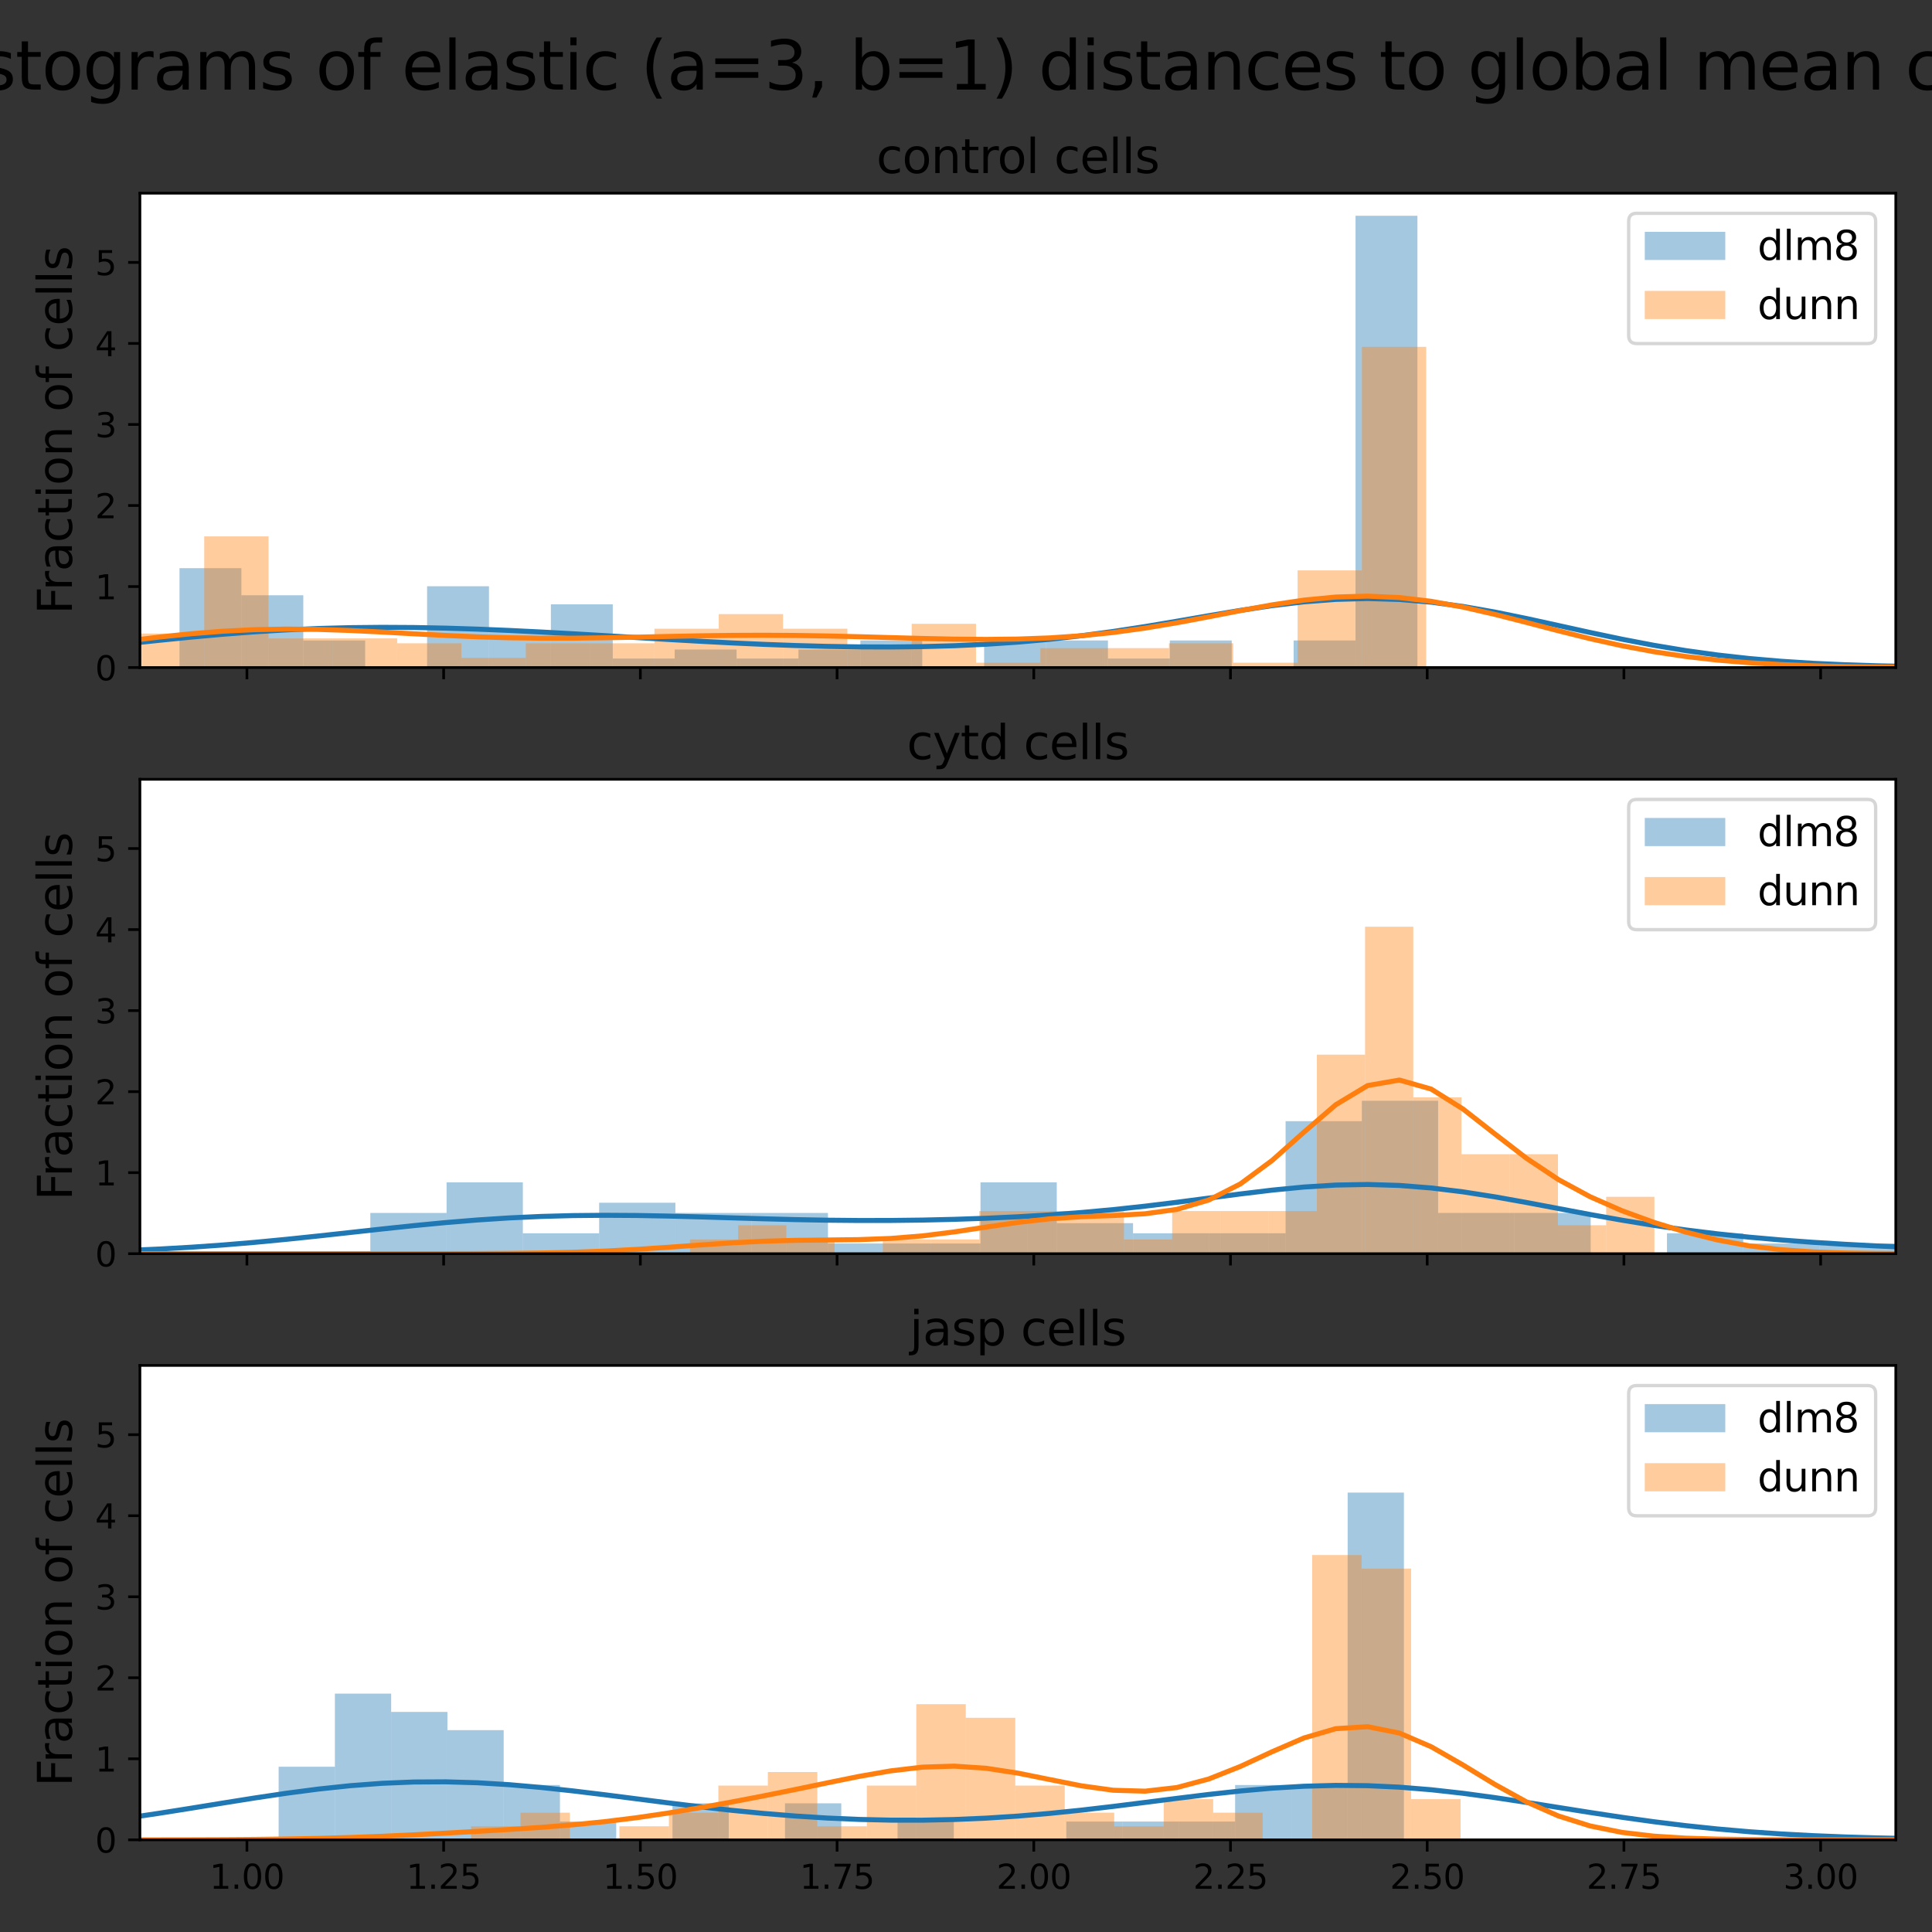 <?xml version="1.0" encoding="utf-8" standalone="no"?>
<!DOCTYPE svg PUBLIC "-//W3C//DTD SVG 1.1//EN"
  "http://www.w3.org/Graphics/SVG/1.1/DTD/svg11.dtd">
<svg xmlns:xlink="http://www.w3.org/1999/xlink" width="576pt" height="576pt" viewBox="0 0 576 576" xmlns="http://www.w3.org/2000/svg" version="1.1">
 <rect x="0" y="0" width="576" height="576" fill="#333333" stroke="none"/>
 <defs>
  <style type="text/css">*{stroke-linejoin: round; stroke-linecap: butt}</style>
 </defs>
 <g id="figure_1">
  <g id="patch_1">
   <path d="M 0 576 
L 576 576 
L 576 0 
L 0 0 
L 0 576 
z
" style="fill: none"/>
  </g>
  <g id="axes_1">
   <g id="patch_2">
    <path d="M 41.712 199.026 
L 565.2 199.026 
L 565.2 57.594 
L 41.712 57.594 
z
" style="fill: #ffffff"/>
   </g>
   <g id="patch_3">
    <path d="M 53.517 199.026 
L 71.971 199.026 
L 71.971 169.392 
L 53.517 169.392 
z
" clip-path="url(#p7a87680027)" style="fill: #1f77b4; opacity: 0.4"/>
   </g>
   <g id="patch_4">
    <path d="M 71.971 199.026 
L 90.424 199.026 
L 90.424 177.474 
L 71.971 177.474 
z
" clip-path="url(#p7a87680027)" style="fill: #1f77b4; opacity: 0.4"/>
   </g>
   <g id="patch_5">
    <path d="M 90.424 199.026 
L 108.877 199.026 
L 108.877 190.944 
L 90.424 190.944 
z
" clip-path="url(#p7a87680027)" style="fill: #1f77b4; opacity: 0.4"/>
   </g>
   <g id="patch_6">
    <path d="M 108.877 199.026 
L 127.33 199.026 
L 127.33 199.026 
L 108.877 199.026 
z
" clip-path="url(#p7a87680027)" style="fill: #1f77b4; opacity: 0.4"/>
   </g>
   <g id="patch_7">
    <path d="M 127.33 199.026 
L 145.784 199.026 
L 145.784 174.78 
L 127.33 174.78 
z
" clip-path="url(#p7a87680027)" style="fill: #1f77b4; opacity: 0.4"/>
   </g>
   <g id="patch_8">
    <path d="M 145.784 199.026 
L 164.237 199.026 
L 164.237 188.25 
L 145.784 188.25 
z
" clip-path="url(#p7a87680027)" style="fill: #1f77b4; opacity: 0.4"/>
   </g>
   <g id="patch_9">
    <path d="M 164.237 199.026 
L 182.69 199.026 
L 182.69 180.168 
L 164.237 180.168 
z
" clip-path="url(#p7a87680027)" style="fill: #1f77b4; opacity: 0.4"/>
   </g>
   <g id="patch_10">
    <path d="M 182.69 199.026 
L 201.144 199.026 
L 201.144 196.332 
L 182.69 196.332 
z
" clip-path="url(#p7a87680027)" style="fill: #1f77b4; opacity: 0.4"/>
   </g>
   <g id="patch_11">
    <path d="M 201.144 199.026 
L 219.597 199.026 
L 219.597 193.638 
L 201.144 193.638 
z
" clip-path="url(#p7a87680027)" style="fill: #1f77b4; opacity: 0.4"/>
   </g>
   <g id="patch_12">
    <path d="M 219.597 199.026 
L 238.05 199.026 
L 238.05 196.332 
L 219.597 196.332 
z
" clip-path="url(#p7a87680027)" style="fill: #1f77b4; opacity: 0.4"/>
   </g>
   <g id="patch_13">
    <path d="M 238.05 199.026 
L 256.504 199.026 
L 256.504 193.638 
L 238.05 193.638 
z
" clip-path="url(#p7a87680027)" style="fill: #1f77b4; opacity: 0.4"/>
   </g>
   <g id="patch_14">
    <path d="M 256.504 199.026 
L 274.957 199.026 
L 274.957 190.944 
L 256.504 190.944 
z
" clip-path="url(#p7a87680027)" style="fill: #1f77b4; opacity: 0.4"/>
   </g>
   <g id="patch_15">
    <path d="M 274.957 199.026 
L 293.41 199.026 
L 293.41 199.026 
L 274.957 199.026 
z
" clip-path="url(#p7a87680027)" style="fill: #1f77b4; opacity: 0.4"/>
   </g>
   <g id="patch_16">
    <path d="M 293.41 199.026 
L 311.864 199.026 
L 311.864 190.944 
L 293.41 190.944 
z
" clip-path="url(#p7a87680027)" style="fill: #1f77b4; opacity: 0.4"/>
   </g>
   <g id="patch_17">
    <path d="M 311.864 199.026 
L 330.317 199.026 
L 330.317 190.944 
L 311.864 190.944 
z
" clip-path="url(#p7a87680027)" style="fill: #1f77b4; opacity: 0.4"/>
   </g>
   <g id="patch_18">
    <path d="M 330.317 199.026 
L 348.77 199.026 
L 348.77 196.332 
L 330.317 196.332 
z
" clip-path="url(#p7a87680027)" style="fill: #1f77b4; opacity: 0.4"/>
   </g>
   <g id="patch_19">
    <path d="M 348.77 199.026 
L 367.224 199.026 
L 367.224 190.944 
L 348.77 190.944 
z
" clip-path="url(#p7a87680027)" style="fill: #1f77b4; opacity: 0.4"/>
   </g>
   <g id="patch_20">
    <path d="M 367.224 199.026 
L 385.677 199.026 
L 385.677 199.026 
L 367.224 199.026 
z
" clip-path="url(#p7a87680027)" style="fill: #1f77b4; opacity: 0.4"/>
   </g>
   <g id="patch_21">
    <path d="M 385.677 199.026 
L 404.13 199.026 
L 404.13 190.944 
L 385.677 190.944 
z
" clip-path="url(#p7a87680027)" style="fill: #1f77b4; opacity: 0.4"/>
   </g>
   <g id="patch_22">
    <path d="M 404.13 199.026 
L 422.584 199.026 
L 422.584 64.329 
L 404.13 64.329 
z
" clip-path="url(#p7a87680027)" style="fill: #1f77b4; opacity: 0.4"/>
   </g>
   <g id="patch_23">
    <path d="M 41.712 199.026 
L 60.887 199.026 
L 60.887 188.884 
L 41.712 188.884 
z
" clip-path="url(#p7a87680027)" style="fill: #ff7f0e; opacity: 0.4"/>
   </g>
   <g id="patch_24">
    <path d="M 60.887 199.026 
L 80.062 199.026 
L 80.062 159.908 
L 60.887 159.908 
z
" clip-path="url(#p7a87680027)" style="fill: #ff7f0e; opacity: 0.4"/>
   </g>
   <g id="patch_25">
    <path d="M 80.062 199.026 
L 99.236 199.026 
L 99.236 190.333 
L 80.062 190.333 
z
" clip-path="url(#p7a87680027)" style="fill: #ff7f0e; opacity: 0.4"/>
   </g>
   <g id="patch_26">
    <path d="M 99.236 199.026 
L 118.411 199.026 
L 118.411 190.333 
L 99.236 190.333 
z
" clip-path="url(#p7a87680027)" style="fill: #ff7f0e; opacity: 0.4"/>
   </g>
   <g id="patch_27">
    <path d="M 118.411 199.026 
L 137.586 199.026 
L 137.586 191.782 
L 118.411 191.782 
z
" clip-path="url(#p7a87680027)" style="fill: #ff7f0e; opacity: 0.4"/>
   </g>
   <g id="patch_28">
    <path d="M 137.586 199.026 
L 156.761 199.026 
L 156.761 196.128 
L 137.586 196.128 
z
" clip-path="url(#p7a87680027)" style="fill: #ff7f0e; opacity: 0.4"/>
   </g>
   <g id="patch_29">
    <path d="M 156.761 199.026 
L 175.936 199.026 
L 175.936 191.782 
L 156.761 191.782 
z
" clip-path="url(#p7a87680027)" style="fill: #ff7f0e; opacity: 0.4"/>
   </g>
   <g id="patch_30">
    <path d="M 175.936 199.026 
L 195.111 199.026 
L 195.111 191.782 
L 175.936 191.782 
z
" clip-path="url(#p7a87680027)" style="fill: #ff7f0e; opacity: 0.4"/>
   </g>
   <g id="patch_31">
    <path d="M 195.111 199.026 
L 214.286 199.026 
L 214.286 187.435 
L 195.111 187.435 
z
" clip-path="url(#p7a87680027)" style="fill: #ff7f0e; opacity: 0.4"/>
   </g>
   <g id="patch_32">
    <path d="M 214.286 199.026 
L 233.461 199.026 
L 233.461 183.089 
L 214.286 183.089 
z
" clip-path="url(#p7a87680027)" style="fill: #ff7f0e; opacity: 0.4"/>
   </g>
   <g id="patch_33">
    <path d="M 233.461 199.026 
L 252.635 199.026 
L 252.635 187.435 
L 233.461 187.435 
z
" clip-path="url(#p7a87680027)" style="fill: #ff7f0e; opacity: 0.4"/>
   </g>
   <g id="patch_34">
    <path d="M 252.635 199.026 
L 271.81 199.026 
L 271.81 193.23 
L 252.635 193.23 
z
" clip-path="url(#p7a87680027)" style="fill: #ff7f0e; opacity: 0.4"/>
   </g>
   <g id="patch_35">
    <path d="M 271.81 199.026 
L 290.985 199.026 
L 290.985 185.986 
L 271.81 185.986 
z
" clip-path="url(#p7a87680027)" style="fill: #ff7f0e; opacity: 0.4"/>
   </g>
   <g id="patch_36">
    <path d="M 290.985 199.026 
L 310.16 199.026 
L 310.16 197.577 
L 290.985 197.577 
z
" clip-path="url(#p7a87680027)" style="fill: #ff7f0e; opacity: 0.4"/>
   </g>
   <g id="patch_37">
    <path d="M 310.16 199.026 
L 329.335 199.026 
L 329.335 193.23 
L 310.16 193.23 
z
" clip-path="url(#p7a87680027)" style="fill: #ff7f0e; opacity: 0.4"/>
   </g>
   <g id="patch_38">
    <path d="M 329.335 199.026 
L 348.51 199.026 
L 348.51 193.23 
L 329.335 193.23 
z
" clip-path="url(#p7a87680027)" style="fill: #ff7f0e; opacity: 0.4"/>
   </g>
   <g id="patch_39">
    <path d="M 348.51 199.026 
L 367.685 199.026 
L 367.685 191.782 
L 348.51 191.782 
z
" clip-path="url(#p7a87680027)" style="fill: #ff7f0e; opacity: 0.4"/>
   </g>
   <g id="patch_40">
    <path d="M 367.685 199.026 
L 386.859 199.026 
L 386.859 197.577 
L 367.685 197.577 
z
" clip-path="url(#p7a87680027)" style="fill: #ff7f0e; opacity: 0.4"/>
   </g>
   <g id="patch_41">
    <path d="M 386.859 199.026 
L 406.034 199.026 
L 406.034 170.05 
L 386.859 170.05 
z
" clip-path="url(#p7a87680027)" style="fill: #ff7f0e; opacity: 0.4"/>
   </g>
   <g id="patch_42">
    <path d="M 406.034 199.026 
L 425.209 199.026 
L 425.209 103.406 
L 406.034 103.406 
z
" clip-path="url(#p7a87680027)" style="fill: #ff7f0e; opacity: 0.4"/>
   </g>
   <g id="matplotlib.axis_1">
    <g id="xtick_1">
     <g id="line2d_1">
      <defs>
       <path id="m0689e56ecb" d="M 0 0 
L 0 3.5 
" style="stroke: #000000; stroke-width: 0.8"/>
      </defs>
      <g>
       <use xlink:href="#m0689e56ecb" x="73.618" y="199.026" style="stroke: #000000; stroke-width: 0.8"/>
      </g>
     </g>
    </g>
    <g id="xtick_2">
     <g id="line2d_2">
      <g>
       <use xlink:href="#m0689e56ecb" x="132.266" y="199.026" style="stroke: #000000; stroke-width: 0.8"/>
      </g>
     </g>
    </g>
    <g id="xtick_3">
     <g id="line2d_3">
      <g>
       <use xlink:href="#m0689e56ecb" x="190.913" y="199.026" style="stroke: #000000; stroke-width: 0.8"/>
      </g>
     </g>
    </g>
    <g id="xtick_4">
     <g id="line2d_4">
      <g>
       <use xlink:href="#m0689e56ecb" x="249.56" y="199.026" style="stroke: #000000; stroke-width: 0.8"/>
      </g>
     </g>
    </g>
    <g id="xtick_5">
     <g id="line2d_5">
      <g>
       <use xlink:href="#m0689e56ecb" x="308.208" y="199.026" style="stroke: #000000; stroke-width: 0.8"/>
      </g>
     </g>
    </g>
    <g id="xtick_6">
     <g id="line2d_6">
      <g>
       <use xlink:href="#m0689e56ecb" x="366.855" y="199.026" style="stroke: #000000; stroke-width: 0.8"/>
      </g>
     </g>
    </g>
    <g id="xtick_7">
     <g id="line2d_7">
      <g>
       <use xlink:href="#m0689e56ecb" x="425.503" y="199.026" style="stroke: #000000; stroke-width: 0.8"/>
      </g>
     </g>
    </g>
    <g id="xtick_8">
     <g id="line2d_8">
      <g>
       <use xlink:href="#m0689e56ecb" x="484.15" y="199.026" style="stroke: #000000; stroke-width: 0.8"/>
      </g>
     </g>
    </g>
    <g id="xtick_9">
     <g id="line2d_9">
      <g>
       <use xlink:href="#m0689e56ecb" x="542.797" y="199.026" style="stroke: #000000; stroke-width: 0.8"/>
      </g>
     </g>
    </g>
   </g>
   <g id="matplotlib.axis_2">
    <g id="ytick_1">
     <g id="line2d_10">
      <defs>
       <path id="ma3e8ad98f2" d="M 0 0 
L -3.5 0 
" style="stroke: #000000; stroke-width: 0.8"/>
      </defs>
      <g>
       <use xlink:href="#ma3e8ad98f2" x="41.712" y="199.026" style="stroke: #000000; stroke-width: 0.8"/>
      </g>
     </g>
     <g id="text_1">
      <!-- 0 -->
      <g transform="translate(28.349 202.825)scale(0.1 -0.1)">
       <defs>
        <path id="DejaVuSans-30" d="M 2034 4250 
Q 1547 4250 1301 3770 
Q 1056 3291 1056 2328 
Q 1056 1369 1301 889 
Q 1547 409 2034 409 
Q 2525 409 2770 889 
Q 3016 1369 3016 2328 
Q 3016 3291 2770 3770 
Q 2525 4250 2034 4250 
z
M 2034 4750 
Q 2819 4750 3233 4129 
Q 3647 3509 3647 2328 
Q 3647 1150 3233 529 
Q 2819 -91 2034 -91 
Q 1250 -91 836 529 
Q 422 1150 422 2328 
Q 422 3509 836 4129 
Q 1250 4750 2034 4750 
z
" transform="scale(0.016)"/>
       </defs>
       <use xlink:href="#DejaVuSans-30"/>
      </g>
     </g>
    </g>
    <g id="ytick_2">
     <g id="line2d_11">
      <g>
       <use xlink:href="#ma3e8ad98f2" x="41.712" y="174.868" style="stroke: #000000; stroke-width: 0.8"/>
      </g>
     </g>
     <g id="text_2">
      <!-- 1 -->
      <g transform="translate(28.349 178.667)scale(0.1 -0.1)">
       <defs>
        <path id="DejaVuSans-31" d="M 794 531 
L 1825 531 
L 1825 4091 
L 703 3866 
L 703 4441 
L 1819 4666 
L 2450 4666 
L 2450 531 
L 3481 531 
L 3481 0 
L 794 0 
L 794 531 
z
" transform="scale(0.016)"/>
       </defs>
       <use xlink:href="#DejaVuSans-31"/>
      </g>
     </g>
    </g>
    <g id="ytick_3">
     <g id="line2d_12">
      <g>
       <use xlink:href="#ma3e8ad98f2" x="41.712" y="150.71" style="stroke: #000000; stroke-width: 0.8"/>
      </g>
     </g>
     <g id="text_3">
      <!-- 2 -->
      <g transform="translate(28.349 154.509)scale(0.1 -0.1)">
       <defs>
        <path id="DejaVuSans-32" d="M 1228 531 
L 3431 531 
L 3431 0 
L 469 0 
L 469 531 
Q 828 903 1448 1529 
Q 2069 2156 2228 2338 
Q 2531 2678 2651 2914 
Q 2772 3150 2772 3378 
Q 2772 3750 2511 3984 
Q 2250 4219 1831 4219 
Q 1534 4219 1204 4116 
Q 875 4013 500 3803 
L 500 4441 
Q 881 4594 1212 4672 
Q 1544 4750 1819 4750 
Q 2544 4750 2975 4387 
Q 3406 4025 3406 3419 
Q 3406 3131 3298 2873 
Q 3191 2616 2906 2266 
Q 2828 2175 2409 1742 
Q 1991 1309 1228 531 
z
" transform="scale(0.016)"/>
       </defs>
       <use xlink:href="#DejaVuSans-32"/>
      </g>
     </g>
    </g>
    <g id="ytick_4">
     <g id="line2d_13">
      <g>
       <use xlink:href="#ma3e8ad98f2" x="41.712" y="126.552" style="stroke: #000000; stroke-width: 0.8"/>
      </g>
     </g>
     <g id="text_4">
      <!-- 3 -->
      <g transform="translate(28.349 130.351)scale(0.1 -0.1)">
       <defs>
        <path id="DejaVuSans-33" d="M 2597 2516 
Q 3050 2419 3304 2112 
Q 3559 1806 3559 1356 
Q 3559 666 3084 287 
Q 2609 -91 1734 -91 
Q 1441 -91 1130 -33 
Q 819 25 488 141 
L 488 750 
Q 750 597 1062 519 
Q 1375 441 1716 441 
Q 2309 441 2620 675 
Q 2931 909 2931 1356 
Q 2931 1769 2642 2001 
Q 2353 2234 1838 2234 
L 1294 2234 
L 1294 2753 
L 1863 2753 
Q 2328 2753 2575 2939 
Q 2822 3125 2822 3475 
Q 2822 3834 2567 4026 
Q 2313 4219 1838 4219 
Q 1578 4219 1281 4162 
Q 984 4106 628 3988 
L 628 4550 
Q 988 4650 1302 4700 
Q 1616 4750 1894 4750 
Q 2613 4750 3031 4423 
Q 3450 4097 3450 3541 
Q 3450 3153 3228 2886 
Q 3006 2619 2597 2516 
z
" transform="scale(0.016)"/>
       </defs>
       <use xlink:href="#DejaVuSans-33"/>
      </g>
     </g>
    </g>
    <g id="ytick_5">
     <g id="line2d_14">
      <g>
       <use xlink:href="#ma3e8ad98f2" x="41.712" y="102.394" style="stroke: #000000; stroke-width: 0.8"/>
      </g>
     </g>
     <g id="text_5">
      <!-- 4 -->
      <g transform="translate(28.349 106.194)scale(0.1 -0.1)">
       <defs>
        <path id="DejaVuSans-34" d="M 2419 4116 
L 825 1625 
L 2419 1625 
L 2419 4116 
z
M 2253 4666 
L 3047 4666 
L 3047 1625 
L 3713 1625 
L 3713 1100 
L 3047 1100 
L 3047 0 
L 2419 0 
L 2419 1100 
L 313 1100 
L 313 1709 
L 2253 4666 
z
" transform="scale(0.016)"/>
       </defs>
       <use xlink:href="#DejaVuSans-34"/>
      </g>
     </g>
    </g>
    <g id="ytick_6">
     <g id="line2d_15">
      <g>
       <use xlink:href="#ma3e8ad98f2" x="41.712" y="78.236" style="stroke: #000000; stroke-width: 0.8"/>
      </g>
     </g>
     <g id="text_6">
      <!-- 5 -->
      <g transform="translate(28.349 82.036)scale(0.1 -0.1)">
       <defs>
        <path id="DejaVuSans-35" d="M 691 4666 
L 3169 4666 
L 3169 4134 
L 1269 4134 
L 1269 2991 
Q 1406 3038 1543 3061 
Q 1681 3084 1819 3084 
Q 2600 3084 3056 2656 
Q 3513 2228 3513 1497 
Q 3513 744 3044 326 
Q 2575 -91 1722 -91 
Q 1428 -91 1123 -41 
Q 819 9 494 109 
L 494 744 
Q 775 591 1075 516 
Q 1375 441 1709 441 
Q 2250 441 2565 725 
Q 2881 1009 2881 1497 
Q 2881 1984 2565 2268 
Q 2250 2553 1709 2553 
Q 1456 2553 1204 2497 
Q 953 2441 691 2322 
L 691 4666 
z
" transform="scale(0.016)"/>
       </defs>
       <use xlink:href="#DejaVuSans-35"/>
      </g>
     </g>
    </g>
    <g id="text_7">
     <!-- Fraction of cells -->
     <g transform="translate(21.438 183.142)rotate(-90)scale(0.14 -0.14)">
      <defs>
       <path id="DejaVuSans-46" d="M 628 4666 
L 3309 4666 
L 3309 4134 
L 1259 4134 
L 1259 2759 
L 3109 2759 
L 3109 2228 
L 1259 2228 
L 1259 0 
L 628 0 
L 628 4666 
z
" transform="scale(0.016)"/>
       <path id="DejaVuSans-72" d="M 2631 2963 
Q 2534 3019 2420 3045 
Q 2306 3072 2169 3072 
Q 1681 3072 1420 2755 
Q 1159 2438 1159 1844 
L 1159 0 
L 581 0 
L 581 3500 
L 1159 3500 
L 1159 2956 
Q 1341 3275 1631 3429 
Q 1922 3584 2338 3584 
Q 2397 3584 2469 3576 
Q 2541 3569 2628 3553 
L 2631 2963 
z
" transform="scale(0.016)"/>
       <path id="DejaVuSans-61" d="M 2194 1759 
Q 1497 1759 1228 1600 
Q 959 1441 959 1056 
Q 959 750 1161 570 
Q 1363 391 1709 391 
Q 2188 391 2477 730 
Q 2766 1069 2766 1631 
L 2766 1759 
L 2194 1759 
z
M 3341 1997 
L 3341 0 
L 2766 0 
L 2766 531 
Q 2569 213 2275 61 
Q 1981 -91 1556 -91 
Q 1019 -91 701 211 
Q 384 513 384 1019 
Q 384 1609 779 1909 
Q 1175 2209 1959 2209 
L 2766 2209 
L 2766 2266 
Q 2766 2663 2505 2880 
Q 2244 3097 1772 3097 
Q 1472 3097 1187 3025 
Q 903 2953 641 2809 
L 641 3341 
Q 956 3463 1253 3523 
Q 1550 3584 1831 3584 
Q 2591 3584 2966 3190 
Q 3341 2797 3341 1997 
z
" transform="scale(0.016)"/>
       <path id="DejaVuSans-63" d="M 3122 3366 
L 3122 2828 
Q 2878 2963 2633 3030 
Q 2388 3097 2138 3097 
Q 1578 3097 1268 2742 
Q 959 2388 959 1747 
Q 959 1106 1268 751 
Q 1578 397 2138 397 
Q 2388 397 2633 464 
Q 2878 531 3122 666 
L 3122 134 
Q 2881 22 2623 -34 
Q 2366 -91 2075 -91 
Q 1284 -91 818 406 
Q 353 903 353 1747 
Q 353 2603 823 3093 
Q 1294 3584 2113 3584 
Q 2378 3584 2631 3529 
Q 2884 3475 3122 3366 
z
" transform="scale(0.016)"/>
       <path id="DejaVuSans-74" d="M 1172 4494 
L 1172 3500 
L 2356 3500 
L 2356 3053 
L 1172 3053 
L 1172 1153 
Q 1172 725 1289 603 
Q 1406 481 1766 481 
L 2356 481 
L 2356 0 
L 1766 0 
Q 1100 0 847 248 
Q 594 497 594 1153 
L 594 3053 
L 172 3053 
L 172 3500 
L 594 3500 
L 594 4494 
L 1172 4494 
z
" transform="scale(0.016)"/>
       <path id="DejaVuSans-69" d="M 603 3500 
L 1178 3500 
L 1178 0 
L 603 0 
L 603 3500 
z
M 603 4863 
L 1178 4863 
L 1178 4134 
L 603 4134 
L 603 4863 
z
" transform="scale(0.016)"/>
       <path id="DejaVuSans-6f" d="M 1959 3097 
Q 1497 3097 1228 2736 
Q 959 2375 959 1747 
Q 959 1119 1226 758 
Q 1494 397 1959 397 
Q 2419 397 2687 759 
Q 2956 1122 2956 1747 
Q 2956 2369 2687 2733 
Q 2419 3097 1959 3097 
z
M 1959 3584 
Q 2709 3584 3137 3096 
Q 3566 2609 3566 1747 
Q 3566 888 3137 398 
Q 2709 -91 1959 -91 
Q 1206 -91 779 398 
Q 353 888 353 1747 
Q 353 2609 779 3096 
Q 1206 3584 1959 3584 
z
" transform="scale(0.016)"/>
       <path id="DejaVuSans-6e" d="M 3513 2113 
L 3513 0 
L 2938 0 
L 2938 2094 
Q 2938 2591 2744 2837 
Q 2550 3084 2163 3084 
Q 1697 3084 1428 2787 
Q 1159 2491 1159 1978 
L 1159 0 
L 581 0 
L 581 3500 
L 1159 3500 
L 1159 2956 
Q 1366 3272 1645 3428 
Q 1925 3584 2291 3584 
Q 2894 3584 3203 3211 
Q 3513 2838 3513 2113 
z
" transform="scale(0.016)"/>
       <path id="DejaVuSans-20" transform="scale(0.016)"/>
       <path id="DejaVuSans-66" d="M 2375 4863 
L 2375 4384 
L 1825 4384 
Q 1516 4384 1395 4259 
Q 1275 4134 1275 3809 
L 1275 3500 
L 2222 3500 
L 2222 3053 
L 1275 3053 
L 1275 0 
L 697 0 
L 697 3053 
L 147 3053 
L 147 3500 
L 697 3500 
L 697 3744 
Q 697 4328 969 4595 
Q 1241 4863 1831 4863 
L 2375 4863 
z
" transform="scale(0.016)"/>
       <path id="DejaVuSans-65" d="M 3597 1894 
L 3597 1613 
L 953 1613 
Q 991 1019 1311 708 
Q 1631 397 2203 397 
Q 2534 397 2845 478 
Q 3156 559 3463 722 
L 3463 178 
Q 3153 47 2828 -22 
Q 2503 -91 2169 -91 
Q 1331 -91 842 396 
Q 353 884 353 1716 
Q 353 2575 817 3079 
Q 1281 3584 2069 3584 
Q 2775 3584 3186 3129 
Q 3597 2675 3597 1894 
z
M 3022 2063 
Q 3016 2534 2758 2815 
Q 2500 3097 2075 3097 
Q 1594 3097 1305 2825 
Q 1016 2553 972 2059 
L 3022 2063 
z
" transform="scale(0.016)"/>
       <path id="DejaVuSans-6c" d="M 603 4863 
L 1178 4863 
L 1178 0 
L 603 0 
L 603 4863 
z
" transform="scale(0.016)"/>
       <path id="DejaVuSans-73" d="M 2834 3397 
L 2834 2853 
Q 2591 2978 2328 3040 
Q 2066 3103 1784 3103 
Q 1356 3103 1142 2972 
Q 928 2841 928 2578 
Q 928 2378 1081 2264 
Q 1234 2150 1697 2047 
L 1894 2003 
Q 2506 1872 2764 1633 
Q 3022 1394 3022 966 
Q 3022 478 2636 193 
Q 2250 -91 1575 -91 
Q 1294 -91 989 -36 
Q 684 19 347 128 
L 347 722 
Q 666 556 975 473 
Q 1284 391 1588 391 
Q 1994 391 2212 530 
Q 2431 669 2431 922 
Q 2431 1156 2273 1281 
Q 2116 1406 1581 1522 
L 1381 1569 
Q 847 1681 609 1914 
Q 372 2147 372 2553 
Q 372 3047 722 3315 
Q 1072 3584 1716 3584 
Q 2034 3584 2315 3537 
Q 2597 3491 2834 3397 
z
" transform="scale(0.016)"/>
      </defs>
      <use xlink:href="#DejaVuSans-46"/>
      <use xlink:href="#DejaVuSans-72" x="50.27"/>
      <use xlink:href="#DejaVuSans-61" x="91.383"/>
      <use xlink:href="#DejaVuSans-63" x="152.662"/>
      <use xlink:href="#DejaVuSans-74" x="207.643"/>
      <use xlink:href="#DejaVuSans-69" x="246.852"/>
      <use xlink:href="#DejaVuSans-6f" x="274.635"/>
      <use xlink:href="#DejaVuSans-6e" x="335.816"/>
      <use xlink:href="#DejaVuSans-20" x="399.195"/>
      <use xlink:href="#DejaVuSans-6f" x="430.982"/>
      <use xlink:href="#DejaVuSans-66" x="492.164"/>
      <use xlink:href="#DejaVuSans-20" x="527.369"/>
      <use xlink:href="#DejaVuSans-63" x="559.156"/>
      <use xlink:href="#DejaVuSans-65" x="614.137"/>
      <use xlink:href="#DejaVuSans-6c" x="675.66"/>
      <use xlink:href="#DejaVuSans-6c" x="703.443"/>
      <use xlink:href="#DejaVuSans-73" x="731.227"/>
     </g>
    </g>
   </g>
   <g id="line2d_16">
    <path d="M -1 195.817 
L 0.161 195.725 
L 9.639 194.872 
L 19.118 193.93 
L 28.596 192.927 
L 38.074 191.901 
L 47.553 190.892 
L 57.031 189.942 
L 66.509 189.088 
L 75.988 188.363 
L 85.466 187.788 
L 94.945 187.375 
L 104.423 187.125 
L 113.901 187.033 
L 123.38 187.087 
L 132.858 187.271 
L 142.336 187.568 
L 151.815 187.959 
L 161.293 188.425 
L 170.771 188.947 
L 180.25 189.504 
L 189.728 190.077 
L 199.207 190.643 
L 208.685 191.182 
L 218.163 191.675 
L 227.642 192.104 
L 237.12 192.454 
L 246.598 192.71 
L 256.077 192.858 
L 265.555 192.886 
L 275.034 192.777 
L 284.512 192.513 
L 293.99 192.075 
L 303.469 191.442 
L 312.947 190.598 
L 322.425 189.535 
L 331.904 188.26 
L 341.382 186.801 
L 350.86 185.211 
L 360.339 183.569 
L 369.817 181.979 
L 379.296 180.558 
L 388.774 179.427 
L 398.252 178.696 
L 407.731 178.447 
L 417.209 178.725 
L 426.687 179.528 
L 436.166 180.807 
L 445.644 182.473 
L 455.122 184.41 
L 464.601 186.486 
L 474.079 188.576 
L 483.558 190.569 
L 493.036 192.381 
L 502.514 193.956 
L 511.993 195.271 
L 521.471 196.327 
L 530.949 197.142 
L 540.428 197.75 
L 549.906 198.187 
L 559.384 198.491 
L 568.863 198.694 
L 577 198.808 
" clip-path="url(#p7a87680027)" style="fill: none; stroke: #1f77b4; stroke-width: 1.5; stroke-linecap: square"/>
   </g>
   <g id="line2d_17">
    <path d="M -1 195.869 
L 0.161 195.762 
L 9.639 194.727 
L 19.118 193.561 
L 28.596 192.321 
L 38.074 191.079 
L 47.553 189.922 
L 57.031 188.933 
L 66.509 188.183 
L 75.988 187.718 
L 85.466 187.548 
L 94.945 187.651 
L 104.423 187.972 
L 113.901 188.435 
L 123.38 188.954 
L 132.858 189.451 
L 142.336 189.86 
L 151.815 190.139 
L 161.293 190.272 
L 170.771 190.265 
L 180.25 190.148 
L 189.728 189.961 
L 199.207 189.75 
L 208.685 189.562 
L 218.163 189.435 
L 227.642 189.395 
L 237.12 189.453 
L 246.598 189.604 
L 256.077 189.828 
L 265.555 190.092 
L 275.034 190.35 
L 284.512 190.55 
L 293.99 190.63 
L 303.469 190.527 
L 312.947 190.181 
L 322.425 189.538 
L 331.904 188.568 
L 341.382 187.267 
L 350.86 185.679 
L 360.339 183.893 
L 369.817 182.05 
L 379.296 180.326 
L 388.774 178.916 
L 398.252 178.002 
L 407.731 177.724 
L 417.209 178.151 
L 426.687 179.273 
L 436.166 180.996 
L 445.644 183.165 
L 455.122 185.586 
L 464.601 188.06 
L 474.079 190.414 
L 483.558 192.517 
L 493.036 194.293 
L 502.514 195.715 
L 511.993 196.798 
L 521.471 197.584 
L 530.949 198.128 
L 540.428 198.489 
L 549.906 198.716 
L 559.384 198.854 
L 568.863 198.934 
L 577 198.973 
" clip-path="url(#p7a87680027)" style="fill: none; stroke: #ff7f0e; stroke-width: 1.5; stroke-linecap: square"/>
   </g>
   <g id="patch_43">
    <path d="M 41.712 199.026 
L 41.712 57.594 
" style="fill: none; stroke: #000000; stroke-width: 0.8; stroke-linejoin: miter; stroke-linecap: square"/>
   </g>
   <g id="patch_44">
    <path d="M 565.2 199.026 
L 565.2 57.594 
" style="fill: none; stroke: #000000; stroke-width: 0.8; stroke-linejoin: miter; stroke-linecap: square"/>
   </g>
   <g id="patch_45">
    <path d="M 41.712 199.026 
L 565.2 199.026 
" style="fill: none; stroke: #000000; stroke-width: 0.8; stroke-linejoin: miter; stroke-linecap: square"/>
   </g>
   <g id="patch_46">
    <path d="M 41.712 57.594 
L 565.2 57.594 
" style="fill: none; stroke: #000000; stroke-width: 0.8; stroke-linejoin: miter; stroke-linecap: square"/>
   </g>
   <g id="text_8">
    <!-- control cells -->
    <g transform="translate(261.279 51.594)scale(0.14 -0.14)">
     <use xlink:href="#DejaVuSans-63"/>
     <use xlink:href="#DejaVuSans-6f" x="54.98"/>
     <use xlink:href="#DejaVuSans-6e" x="116.162"/>
     <use xlink:href="#DejaVuSans-74" x="179.541"/>
     <use xlink:href="#DejaVuSans-72" x="218.75"/>
     <use xlink:href="#DejaVuSans-6f" x="257.613"/>
     <use xlink:href="#DejaVuSans-6c" x="318.795"/>
     <use xlink:href="#DejaVuSans-20" x="346.578"/>
     <use xlink:href="#DejaVuSans-63" x="378.365"/>
     <use xlink:href="#DejaVuSans-65" x="433.346"/>
     <use xlink:href="#DejaVuSans-6c" x="494.869"/>
     <use xlink:href="#DejaVuSans-6c" x="522.652"/>
     <use xlink:href="#DejaVuSans-73" x="550.436"/>
    </g>
   </g>
   <g id="legend_1">
    <g id="patch_47">
     <path d="M 487.967 102.422 
L 556.8 102.422 
Q 559.2 102.422 559.2 100.022 
L 559.2 65.994 
Q 559.2 63.594 556.8 63.594 
L 487.967 63.594 
Q 485.567 63.594 485.567 65.994 
L 485.567 100.022 
Q 485.567 102.422 487.967 102.422 
z
" style="fill: #ffffff; opacity: 0.8; stroke: #cccccc; stroke-linejoin: miter"/>
    </g>
    <g id="patch_48">
     <path d="M 490.367 77.512 
L 514.367 77.512 
L 514.367 69.112 
L 490.367 69.112 
z
" style="fill: #1f77b4; opacity: 0.4"/>
    </g>
    <g id="text_9">
     <!-- dlm8 -->
     <g transform="translate(523.967 77.512)scale(0.12 -0.12)">
      <defs>
       <path id="DejaVuSans-64" d="M 2906 2969 
L 2906 4863 
L 3481 4863 
L 3481 0 
L 2906 0 
L 2906 525 
Q 2725 213 2448 61 
Q 2172 -91 1784 -91 
Q 1150 -91 751 415 
Q 353 922 353 1747 
Q 353 2572 751 3078 
Q 1150 3584 1784 3584 
Q 2172 3584 2448 3432 
Q 2725 3281 2906 2969 
z
M 947 1747 
Q 947 1113 1208 752 
Q 1469 391 1925 391 
Q 2381 391 2643 752 
Q 2906 1113 2906 1747 
Q 2906 2381 2643 2742 
Q 2381 3103 1925 3103 
Q 1469 3103 1208 2742 
Q 947 2381 947 1747 
z
" transform="scale(0.016)"/>
       <path id="DejaVuSans-6d" d="M 3328 2828 
Q 3544 3216 3844 3400 
Q 4144 3584 4550 3584 
Q 5097 3584 5394 3201 
Q 5691 2819 5691 2113 
L 5691 0 
L 5113 0 
L 5113 2094 
Q 5113 2597 4934 2840 
Q 4756 3084 4391 3084 
Q 3944 3084 3684 2787 
Q 3425 2491 3425 1978 
L 3425 0 
L 2847 0 
L 2847 2094 
Q 2847 2600 2669 2842 
Q 2491 3084 2119 3084 
Q 1678 3084 1418 2786 
Q 1159 2488 1159 1978 
L 1159 0 
L 581 0 
L 581 3500 
L 1159 3500 
L 1159 2956 
Q 1356 3278 1631 3431 
Q 1906 3584 2284 3584 
Q 2666 3584 2933 3390 
Q 3200 3197 3328 2828 
z
" transform="scale(0.016)"/>
       <path id="DejaVuSans-38" d="M 2034 2216 
Q 1584 2216 1326 1975 
Q 1069 1734 1069 1313 
Q 1069 891 1326 650 
Q 1584 409 2034 409 
Q 2484 409 2743 651 
Q 3003 894 3003 1313 
Q 3003 1734 2745 1975 
Q 2488 2216 2034 2216 
z
M 1403 2484 
Q 997 2584 770 2862 
Q 544 3141 544 3541 
Q 544 4100 942 4425 
Q 1341 4750 2034 4750 
Q 2731 4750 3128 4425 
Q 3525 4100 3525 3541 
Q 3525 3141 3298 2862 
Q 3072 2584 2669 2484 
Q 3125 2378 3379 2068 
Q 3634 1759 3634 1313 
Q 3634 634 3220 271 
Q 2806 -91 2034 -91 
Q 1263 -91 848 271 
Q 434 634 434 1313 
Q 434 1759 690 2068 
Q 947 2378 1403 2484 
z
M 1172 3481 
Q 1172 3119 1398 2916 
Q 1625 2713 2034 2713 
Q 2441 2713 2670 2916 
Q 2900 3119 2900 3481 
Q 2900 3844 2670 4047 
Q 2441 4250 2034 4250 
Q 1625 4250 1398 4047 
Q 1172 3844 1172 3481 
z
" transform="scale(0.016)"/>
      </defs>
      <use xlink:href="#DejaVuSans-64"/>
      <use xlink:href="#DejaVuSans-6c" x="63.477"/>
      <use xlink:href="#DejaVuSans-6d" x="91.26"/>
      <use xlink:href="#DejaVuSans-38" x="188.672"/>
     </g>
    </g>
    <g id="patch_49">
     <path d="M 490.367 95.126 
L 514.367 95.126 
L 514.367 86.726 
L 490.367 86.726 
z
" style="fill: #ff7f0e; opacity: 0.4"/>
    </g>
    <g id="text_10">
     <!-- dunn -->
     <g transform="translate(523.967 95.126)scale(0.12 -0.12)">
      <defs>
       <path id="DejaVuSans-75" d="M 544 1381 
L 544 3500 
L 1119 3500 
L 1119 1403 
Q 1119 906 1312 657 
Q 1506 409 1894 409 
Q 2359 409 2629 706 
Q 2900 1003 2900 1516 
L 2900 3500 
L 3475 3500 
L 3475 0 
L 2900 0 
L 2900 538 
Q 2691 219 2414 64 
Q 2138 -91 1772 -91 
Q 1169 -91 856 284 
Q 544 659 544 1381 
z
M 1991 3584 
L 1991 3584 
z
" transform="scale(0.016)"/>
      </defs>
      <use xlink:href="#DejaVuSans-64"/>
      <use xlink:href="#DejaVuSans-75" x="63.477"/>
      <use xlink:href="#DejaVuSans-6e" x="126.855"/>
      <use xlink:href="#DejaVuSans-6e" x="190.234"/>
     </g>
    </g>
   </g>
  </g>
  <g id="axes_2">
   <g id="patch_50">
    <path d="M 41.712 373.774 
L 565.2 373.774 
L 565.2 232.342 
L 41.712 232.342 
z
" style="fill: #ffffff"/>
   </g>
   <g id="patch_51">
    <path d="M 110.403 373.774 
L 133.143 373.774 
L 133.143 361.617 
L 110.403 361.617 
z
" clip-path="url(#p44bb8def2c)" style="fill: #1f77b4; opacity: 0.4"/>
   </g>
   <g id="patch_52">
    <path d="M 133.143 373.774 
L 155.883 373.774 
L 155.883 352.499 
L 133.143 352.499 
z
" clip-path="url(#p44bb8def2c)" style="fill: #1f77b4; opacity: 0.4"/>
   </g>
   <g id="patch_53">
    <path d="M 155.883 373.774 
L 178.623 373.774 
L 178.623 367.695 
L 155.883 367.695 
z
" clip-path="url(#p44bb8def2c)" style="fill: #1f77b4; opacity: 0.4"/>
   </g>
   <g id="patch_54">
    <path d="M 178.623 373.774 
L 201.362 373.774 
L 201.362 358.578 
L 178.623 358.578 
z
" clip-path="url(#p44bb8def2c)" style="fill: #1f77b4; opacity: 0.4"/>
   </g>
   <g id="patch_55">
    <path d="M 201.362 373.774 
L 224.102 373.774 
L 224.102 361.617 
L 201.362 361.617 
z
" clip-path="url(#p44bb8def2c)" style="fill: #1f77b4; opacity: 0.4"/>
   </g>
   <g id="patch_56">
    <path d="M 224.102 373.774 
L 246.842 373.774 
L 246.842 361.617 
L 224.102 361.617 
z
" clip-path="url(#p44bb8def2c)" style="fill: #1f77b4; opacity: 0.4"/>
   </g>
   <g id="patch_57">
    <path d="M 246.842 373.774 
L 269.582 373.774 
L 269.582 370.734 
L 246.842 370.734 
z
" clip-path="url(#p44bb8def2c)" style="fill: #1f77b4; opacity: 0.4"/>
   </g>
   <g id="patch_58">
    <path d="M 269.582 373.774 
L 292.322 373.774 
L 292.322 370.734 
L 269.582 370.734 
z
" clip-path="url(#p44bb8def2c)" style="fill: #1f77b4; opacity: 0.4"/>
   </g>
   <g id="patch_59">
    <path d="M 292.322 373.774 
L 315.062 373.774 
L 315.062 352.499 
L 292.322 352.499 
z
" clip-path="url(#p44bb8def2c)" style="fill: #1f77b4; opacity: 0.4"/>
   </g>
   <g id="patch_60">
    <path d="M 315.062 373.774 
L 337.802 373.774 
L 337.802 364.656 
L 315.062 364.656 
z
" clip-path="url(#p44bb8def2c)" style="fill: #1f77b4; opacity: 0.4"/>
   </g>
   <g id="patch_61">
    <path d="M 337.802 373.774 
L 360.541 373.774 
L 360.541 367.695 
L 337.802 367.695 
z
" clip-path="url(#p44bb8def2c)" style="fill: #1f77b4; opacity: 0.4"/>
   </g>
   <g id="patch_62">
    <path d="M 360.541 373.774 
L 383.281 373.774 
L 383.281 367.695 
L 360.541 367.695 
z
" clip-path="url(#p44bb8def2c)" style="fill: #1f77b4; opacity: 0.4"/>
   </g>
   <g id="patch_63">
    <path d="M 383.281 373.774 
L 406.021 373.774 
L 406.021 334.264 
L 383.281 334.264 
z
" clip-path="url(#p44bb8def2c)" style="fill: #1f77b4; opacity: 0.4"/>
   </g>
   <g id="patch_64">
    <path d="M 406.021 373.774 
L 428.761 373.774 
L 428.761 328.185 
L 406.021 328.185 
z
" clip-path="url(#p44bb8def2c)" style="fill: #1f77b4; opacity: 0.4"/>
   </g>
   <g id="patch_65">
    <path d="M 428.761 373.774 
L 451.501 373.774 
L 451.501 361.617 
L 428.761 361.617 
z
" clip-path="url(#p44bb8def2c)" style="fill: #1f77b4; opacity: 0.4"/>
   </g>
   <g id="patch_66">
    <path d="M 451.501 373.774 
L 474.241 373.774 
L 474.241 361.617 
L 451.501 361.617 
z
" clip-path="url(#p44bb8def2c)" style="fill: #1f77b4; opacity: 0.4"/>
   </g>
   <g id="patch_67">
    <path d="M 474.241 373.774 
L 496.98 373.774 
L 496.98 373.774 
L 474.241 373.774 
z
" clip-path="url(#p44bb8def2c)" style="fill: #1f77b4; opacity: 0.4"/>
   </g>
   <g id="patch_68">
    <path d="M 496.98 373.774 
L 519.72 373.774 
L 519.72 367.695 
L 496.98 367.695 
z
" clip-path="url(#p44bb8def2c)" style="fill: #1f77b4; opacity: 0.4"/>
   </g>
   <g id="patch_69">
    <path d="M 519.72 373.774 
L 542.46 373.774 
L 542.46 370.734 
L 519.72 370.734 
z
" clip-path="url(#p44bb8def2c)" style="fill: #1f77b4; opacity: 0.4"/>
   </g>
   <g id="patch_70">
    <path d="M 542.46 373.774 
L 565.2 373.774 
L 565.2 370.734 
L 542.46 370.734 
z
" clip-path="url(#p44bb8def2c)" style="fill: #1f77b4; opacity: 0.4"/>
   </g>
   <g id="patch_71">
    <path d="M 205.698 373.774 
L 220.075 373.774 
L 220.075 369.535 
L 205.698 369.535 
z
" clip-path="url(#p44bb8def2c)" style="fill: #ff7f0e; opacity: 0.4"/>
   </g>
   <g id="patch_72">
    <path d="M 220.075 373.774 
L 234.452 373.774 
L 234.452 365.297 
L 220.075 365.297 
z
" clip-path="url(#p44bb8def2c)" style="fill: #ff7f0e; opacity: 0.4"/>
   </g>
   <g id="patch_73">
    <path d="M 234.452 373.774 
L 248.829 373.774 
L 248.829 369.535 
L 234.452 369.535 
z
" clip-path="url(#p44bb8def2c)" style="fill: #ff7f0e; opacity: 0.4"/>
   </g>
   <g id="patch_74">
    <path d="M 248.829 373.774 
L 263.206 373.774 
L 263.206 373.774 
L 248.829 373.774 
z
" clip-path="url(#p44bb8def2c)" style="fill: #ff7f0e; opacity: 0.4"/>
   </g>
   <g id="patch_75">
    <path d="M 263.206 373.774 
L 277.583 373.774 
L 277.583 369.535 
L 263.206 369.535 
z
" clip-path="url(#p44bb8def2c)" style="fill: #ff7f0e; opacity: 0.4"/>
   </g>
   <g id="patch_76">
    <path d="M 277.583 373.774 
L 291.96 373.774 
L 291.96 369.535 
L 277.583 369.535 
z
" clip-path="url(#p44bb8def2c)" style="fill: #ff7f0e; opacity: 0.4"/>
   </g>
   <g id="patch_77">
    <path d="M 291.96 373.774 
L 306.337 373.774 
L 306.337 361.058 
L 291.96 361.058 
z
" clip-path="url(#p44bb8def2c)" style="fill: #ff7f0e; opacity: 0.4"/>
   </g>
   <g id="patch_78">
    <path d="M 306.337 373.774 
L 320.714 373.774 
L 320.714 361.058 
L 306.337 361.058 
z
" clip-path="url(#p44bb8def2c)" style="fill: #ff7f0e; opacity: 0.4"/>
   </g>
   <g id="patch_79">
    <path d="M 320.714 373.774 
L 335.091 373.774 
L 335.091 361.058 
L 320.714 361.058 
z
" clip-path="url(#p44bb8def2c)" style="fill: #ff7f0e; opacity: 0.4"/>
   </g>
   <g id="patch_80">
    <path d="M 335.091 373.774 
L 349.468 373.774 
L 349.468 369.535 
L 335.091 369.535 
z
" clip-path="url(#p44bb8def2c)" style="fill: #ff7f0e; opacity: 0.4"/>
   </g>
   <g id="patch_81">
    <path d="M 349.468 373.774 
L 363.845 373.774 
L 363.845 361.058 
L 349.468 361.058 
z
" clip-path="url(#p44bb8def2c)" style="fill: #ff7f0e; opacity: 0.4"/>
   </g>
   <g id="patch_82">
    <path d="M 363.845 373.774 
L 378.222 373.774 
L 378.222 361.058 
L 363.845 361.058 
z
" clip-path="url(#p44bb8def2c)" style="fill: #ff7f0e; opacity: 0.4"/>
   </g>
   <g id="patch_83">
    <path d="M 378.222 373.774 
L 392.599 373.774 
L 392.599 361.058 
L 378.222 361.058 
z
" clip-path="url(#p44bb8def2c)" style="fill: #ff7f0e; opacity: 0.4"/>
   </g>
   <g id="patch_84">
    <path d="M 392.599 373.774 
L 406.976 373.774 
L 406.976 314.434 
L 392.599 314.434 
z
" clip-path="url(#p44bb8def2c)" style="fill: #ff7f0e; opacity: 0.4"/>
   </g>
   <g id="patch_85">
    <path d="M 406.976 373.774 
L 421.353 373.774 
L 421.353 276.287 
L 406.976 276.287 
z
" clip-path="url(#p44bb8def2c)" style="fill: #ff7f0e; opacity: 0.4"/>
   </g>
   <g id="patch_86">
    <path d="M 421.353 373.774 
L 435.73 373.774 
L 435.73 327.15 
L 421.353 327.15 
z
" clip-path="url(#p44bb8def2c)" style="fill: #ff7f0e; opacity: 0.4"/>
   </g>
   <g id="patch_87">
    <path d="M 435.73 373.774 
L 450.107 373.774 
L 450.107 344.104 
L 435.73 344.104 
z
" clip-path="url(#p44bb8def2c)" style="fill: #ff7f0e; opacity: 0.4"/>
   </g>
   <g id="patch_88">
    <path d="M 450.107 373.774 
L 464.484 373.774 
L 464.484 344.104 
L 450.107 344.104 
z
" clip-path="url(#p44bb8def2c)" style="fill: #ff7f0e; opacity: 0.4"/>
   </g>
   <g id="patch_89">
    <path d="M 464.484 373.774 
L 478.861 373.774 
L 478.861 365.297 
L 464.484 365.297 
z
" clip-path="url(#p44bb8def2c)" style="fill: #ff7f0e; opacity: 0.4"/>
   </g>
   <g id="patch_90">
    <path d="M 478.861 373.774 
L 493.238 373.774 
L 493.238 356.82 
L 478.861 356.82 
z
" clip-path="url(#p44bb8def2c)" style="fill: #ff7f0e; opacity: 0.4"/>
   </g>
   <g id="matplotlib.axis_3">
    <g id="xtick_10">
     <g id="line2d_18">
      <g>
       <use xlink:href="#m0689e56ecb" x="73.618" y="373.774" style="stroke: #000000; stroke-width: 0.8"/>
      </g>
     </g>
    </g>
    <g id="xtick_11">
     <g id="line2d_19">
      <g>
       <use xlink:href="#m0689e56ecb" x="132.266" y="373.774" style="stroke: #000000; stroke-width: 0.8"/>
      </g>
     </g>
    </g>
    <g id="xtick_12">
     <g id="line2d_20">
      <g>
       <use xlink:href="#m0689e56ecb" x="190.913" y="373.774" style="stroke: #000000; stroke-width: 0.8"/>
      </g>
     </g>
    </g>
    <g id="xtick_13">
     <g id="line2d_21">
      <g>
       <use xlink:href="#m0689e56ecb" x="249.56" y="373.774" style="stroke: #000000; stroke-width: 0.8"/>
      </g>
     </g>
    </g>
    <g id="xtick_14">
     <g id="line2d_22">
      <g>
       <use xlink:href="#m0689e56ecb" x="308.208" y="373.774" style="stroke: #000000; stroke-width: 0.8"/>
      </g>
     </g>
    </g>
    <g id="xtick_15">
     <g id="line2d_23">
      <g>
       <use xlink:href="#m0689e56ecb" x="366.855" y="373.774" style="stroke: #000000; stroke-width: 0.8"/>
      </g>
     </g>
    </g>
    <g id="xtick_16">
     <g id="line2d_24">
      <g>
       <use xlink:href="#m0689e56ecb" x="425.503" y="373.774" style="stroke: #000000; stroke-width: 0.8"/>
      </g>
     </g>
    </g>
    <g id="xtick_17">
     <g id="line2d_25">
      <g>
       <use xlink:href="#m0689e56ecb" x="484.15" y="373.774" style="stroke: #000000; stroke-width: 0.8"/>
      </g>
     </g>
    </g>
    <g id="xtick_18">
     <g id="line2d_26">
      <g>
       <use xlink:href="#m0689e56ecb" x="542.797" y="373.774" style="stroke: #000000; stroke-width: 0.8"/>
      </g>
     </g>
    </g>
   </g>
   <g id="matplotlib.axis_4">
    <g id="ytick_7">
     <g id="line2d_27">
      <g>
       <use xlink:href="#ma3e8ad98f2" x="41.712" y="373.774" style="stroke: #000000; stroke-width: 0.8"/>
      </g>
     </g>
     <g id="text_11">
      <!-- 0 -->
      <g transform="translate(28.349 377.573)scale(0.1 -0.1)">
       <use xlink:href="#DejaVuSans-30"/>
      </g>
     </g>
    </g>
    <g id="ytick_8">
     <g id="line2d_28">
      <g>
       <use xlink:href="#ma3e8ad98f2" x="41.712" y="349.616" style="stroke: #000000; stroke-width: 0.8"/>
      </g>
     </g>
     <g id="text_12">
      <!-- 1 -->
      <g transform="translate(28.349 353.415)scale(0.1 -0.1)">
       <use xlink:href="#DejaVuSans-31"/>
      </g>
     </g>
    </g>
    <g id="ytick_9">
     <g id="line2d_29">
      <g>
       <use xlink:href="#ma3e8ad98f2" x="41.712" y="325.458" style="stroke: #000000; stroke-width: 0.8"/>
      </g>
     </g>
     <g id="text_13">
      <!-- 2 -->
      <g transform="translate(28.349 329.257)scale(0.1 -0.1)">
       <use xlink:href="#DejaVuSans-32"/>
      </g>
     </g>
    </g>
    <g id="ytick_10">
     <g id="line2d_30">
      <g>
       <use xlink:href="#ma3e8ad98f2" x="41.712" y="301.3" style="stroke: #000000; stroke-width: 0.8"/>
      </g>
     </g>
     <g id="text_14">
      <!-- 3 -->
      <g transform="translate(28.349 305.099)scale(0.1 -0.1)">
       <use xlink:href="#DejaVuSans-33"/>
      </g>
     </g>
    </g>
    <g id="ytick_11">
     <g id="line2d_31">
      <g>
       <use xlink:href="#ma3e8ad98f2" x="41.712" y="277.142" style="stroke: #000000; stroke-width: 0.8"/>
      </g>
     </g>
     <g id="text_15">
      <!-- 4 -->
      <g transform="translate(28.349 280.942)scale(0.1 -0.1)">
       <use xlink:href="#DejaVuSans-34"/>
      </g>
     </g>
    </g>
    <g id="ytick_12">
     <g id="line2d_32">
      <g>
       <use xlink:href="#ma3e8ad98f2" x="41.712" y="252.985" style="stroke: #000000; stroke-width: 0.8"/>
      </g>
     </g>
     <g id="text_16">
      <!-- 5 -->
      <g transform="translate(28.349 256.784)scale(0.1 -0.1)">
       <use xlink:href="#DejaVuSans-35"/>
      </g>
     </g>
    </g>
    <g id="text_17">
     <!-- Fraction of cells -->
     <g transform="translate(21.438 357.89)rotate(-90)scale(0.14 -0.14)">
      <use xlink:href="#DejaVuSans-46"/>
      <use xlink:href="#DejaVuSans-72" x="50.27"/>
      <use xlink:href="#DejaVuSans-61" x="91.383"/>
      <use xlink:href="#DejaVuSans-63" x="152.662"/>
      <use xlink:href="#DejaVuSans-74" x="207.643"/>
      <use xlink:href="#DejaVuSans-69" x="246.852"/>
      <use xlink:href="#DejaVuSans-6f" x="274.635"/>
      <use xlink:href="#DejaVuSans-6e" x="335.816"/>
      <use xlink:href="#DejaVuSans-20" x="399.195"/>
      <use xlink:href="#DejaVuSans-6f" x="430.982"/>
      <use xlink:href="#DejaVuSans-66" x="492.164"/>
      <use xlink:href="#DejaVuSans-20" x="527.369"/>
      <use xlink:href="#DejaVuSans-63" x="559.156"/>
      <use xlink:href="#DejaVuSans-65" x="614.137"/>
      <use xlink:href="#DejaVuSans-6c" x="675.66"/>
      <use xlink:href="#DejaVuSans-6c" x="703.443"/>
      <use xlink:href="#DejaVuSans-73" x="731.227"/>
     </g>
    </g>
   </g>
   <g id="line2d_33">
    <path d="M -1 373.615 
L 0.161 373.606 
L 9.639 373.501 
L 19.118 373.343 
L 28.596 373.116 
L 38.074 372.801 
L 47.553 372.381 
L 57.031 371.842 
L 66.509 371.175 
L 75.988 370.383 
L 85.466 369.479 
L 94.945 368.489 
L 104.423 367.449 
L 113.901 366.404 
L 123.38 365.404 
L 132.858 364.495 
L 142.336 363.719 
L 151.815 363.104 
L 161.293 362.667 
L 170.771 362.41 
L 180.25 362.322 
L 189.728 362.379 
L 199.207 362.551 
L 208.685 362.799 
L 218.163 363.084 
L 227.642 363.366 
L 237.12 363.609 
L 246.598 363.785 
L 256.077 363.873 
L 265.555 363.863 
L 275.034 363.749 
L 284.512 363.53 
L 293.99 363.205 
L 303.469 362.766 
L 312.947 362.201 
L 322.425 361.492 
L 331.904 360.626 
L 341.382 359.603 
L 350.86 358.445 
L 360.339 357.203 
L 369.817 355.958 
L 379.296 354.817 
L 388.774 353.897 
L 398.252 353.309 
L 407.731 353.137 
L 417.209 353.426 
L 426.687 354.175 
L 436.166 355.334 
L 445.644 356.816 
L 455.122 358.511 
L 464.601 360.304 
L 474.079 362.088 
L 483.558 363.78 
L 493.036 365.321 
L 502.514 366.68 
L 511.993 367.85 
L 521.471 368.841 
L 530.949 369.674 
L 540.428 370.372 
L 549.906 370.959 
L 559.384 371.456 
L 568.863 371.88 
L 577 372.192 
" clip-path="url(#p44bb8def2c)" style="fill: none; stroke: #1f77b4; stroke-width: 1.5; stroke-linecap: square"/>
   </g>
   <g id="line2d_34">
    <path d="M -1 373.774 
L 0.161 373.774 
L 9.639 373.774 
L 19.118 373.774 
L 28.596 373.774 
L 38.074 373.774 
L 47.553 373.774 
L 57.031 373.774 
L 66.509 373.774 
L 75.988 373.774 
L 85.466 373.774 
L 94.945 373.774 
L 104.423 373.774 
L 113.901 373.773 
L 123.38 373.771 
L 132.858 373.764 
L 142.336 373.743 
L 151.815 373.688 
L 161.293 373.57 
L 170.771 373.349 
L 180.25 372.993 
L 189.728 372.489 
L 199.207 371.862 
L 208.685 371.178 
L 218.163 370.539 
L 227.642 370.056 
L 237.12 369.79 
L 246.598 369.689 
L 256.077 369.578 
L 265.555 369.225 
L 275.034 368.461 
L 284.512 367.275 
L 293.99 365.836 
L 303.469 364.442 
L 312.947 363.377 
L 322.425 362.75 
L 331.904 362.393 
L 341.382 361.87 
L 350.86 360.564 
L 360.339 357.786 
L 369.817 352.956 
L 379.296 345.949 
L 388.774 337.51 
L 398.252 329.356 
L 407.731 323.648 
L 417.209 322.002 
L 426.687 324.694 
L 436.166 330.63 
L 445.644 338.039 
L 455.122 345.344 
L 464.601 351.66 
L 474.079 356.796 
L 483.558 360.955 
L 493.036 364.412 
L 502.514 367.316 
L 511.993 369.67 
L 521.471 371.422 
L 530.949 372.577 
L 540.428 373.24 
L 549.906 373.566 
L 559.384 373.704 
L 568.863 373.753 
L 577 373.767 
" clip-path="url(#p44bb8def2c)" style="fill: none; stroke: #ff7f0e; stroke-width: 1.5; stroke-linecap: square"/>
   </g>
   <g id="patch_91">
    <path d="M 41.712 373.774 
L 41.712 232.342 
" style="fill: none; stroke: #000000; stroke-width: 0.8; stroke-linejoin: miter; stroke-linecap: square"/>
   </g>
   <g id="patch_92">
    <path d="M 565.2 373.774 
L 565.2 232.342 
" style="fill: none; stroke: #000000; stroke-width: 0.8; stroke-linejoin: miter; stroke-linecap: square"/>
   </g>
   <g id="patch_93">
    <path d="M 41.712 373.774 
L 565.2 373.774 
" style="fill: none; stroke: #000000; stroke-width: 0.8; stroke-linejoin: miter; stroke-linecap: square"/>
   </g>
   <g id="patch_94">
    <path d="M 41.712 232.342 
L 565.2 232.342 
" style="fill: none; stroke: #000000; stroke-width: 0.8; stroke-linejoin: miter; stroke-linecap: square"/>
   </g>
   <g id="text_18">
    <!-- cytd cells -->
    <g transform="translate(270.359 226.342)scale(0.14 -0.14)">
     <defs>
      <path id="DejaVuSans-79" d="M 2059 -325 
Q 1816 -950 1584 -1140 
Q 1353 -1331 966 -1331 
L 506 -1331 
L 506 -850 
L 844 -850 
Q 1081 -850 1212 -737 
Q 1344 -625 1503 -206 
L 1606 56 
L 191 3500 
L 800 3500 
L 1894 763 
L 2988 3500 
L 3597 3500 
L 2059 -325 
z
" transform="scale(0.016)"/>
     </defs>
     <use xlink:href="#DejaVuSans-63"/>
     <use xlink:href="#DejaVuSans-79" x="54.98"/>
     <use xlink:href="#DejaVuSans-74" x="114.16"/>
     <use xlink:href="#DejaVuSans-64" x="153.369"/>
     <use xlink:href="#DejaVuSans-20" x="216.846"/>
     <use xlink:href="#DejaVuSans-63" x="248.633"/>
     <use xlink:href="#DejaVuSans-65" x="303.613"/>
     <use xlink:href="#DejaVuSans-6c" x="365.137"/>
     <use xlink:href="#DejaVuSans-6c" x="392.92"/>
     <use xlink:href="#DejaVuSans-73" x="420.703"/>
    </g>
   </g>
   <g id="legend_2">
    <g id="patch_95">
     <path d="M 487.967 277.17 
L 556.8 277.17 
Q 559.2 277.17 559.2 274.77 
L 559.2 240.742 
Q 559.2 238.342 556.8 238.342 
L 487.967 238.342 
Q 485.567 238.342 485.567 240.742 
L 485.567 274.77 
Q 485.567 277.17 487.967 277.17 
z
" style="fill: #ffffff; opacity: 0.8; stroke: #cccccc; stroke-linejoin: miter"/>
    </g>
    <g id="patch_96">
     <path d="M 490.367 252.26 
L 514.367 252.26 
L 514.367 243.86 
L 490.367 243.86 
z
" style="fill: #1f77b4; opacity: 0.4"/>
    </g>
    <g id="text_19">
     <!-- dlm8 -->
     <g transform="translate(523.967 252.26)scale(0.12 -0.12)">
      <use xlink:href="#DejaVuSans-64"/>
      <use xlink:href="#DejaVuSans-6c" x="63.477"/>
      <use xlink:href="#DejaVuSans-6d" x="91.26"/>
      <use xlink:href="#DejaVuSans-38" x="188.672"/>
     </g>
    </g>
    <g id="patch_97">
     <path d="M 490.367 269.874 
L 514.367 269.874 
L 514.367 261.474 
L 490.367 261.474 
z
" style="fill: #ff7f0e; opacity: 0.4"/>
    </g>
    <g id="text_20">
     <!-- dunn -->
     <g transform="translate(523.967 269.874)scale(0.12 -0.12)">
      <use xlink:href="#DejaVuSans-64"/>
      <use xlink:href="#DejaVuSans-75" x="63.477"/>
      <use xlink:href="#DejaVuSans-6e" x="126.855"/>
      <use xlink:href="#DejaVuSans-6e" x="190.234"/>
     </g>
    </g>
   </g>
  </g>
  <g id="axes_3">
   <g id="patch_98">
    <path d="M 41.712 548.522 
L 565.2 548.522 
L 565.2 407.09 
L 41.712 407.09 
z
" style="fill: #ffffff"/>
   </g>
   <g id="patch_99">
    <path d="M 83.07 548.522 
L 99.844 548.522 
L 99.844 526.725 
L 83.07 526.725 
z
" clip-path="url(#p2988be2220)" style="fill: #1f77b4; opacity: 0.4"/>
   </g>
   <g id="patch_100">
    <path d="M 99.844 548.522 
L 116.618 548.522 
L 116.618 504.929 
L 99.844 504.929 
z
" clip-path="url(#p2988be2220)" style="fill: #1f77b4; opacity: 0.4"/>
   </g>
   <g id="patch_101">
    <path d="M 116.618 548.522 
L 133.393 548.522 
L 133.393 510.378 
L 116.618 510.378 
z
" clip-path="url(#p2988be2220)" style="fill: #1f77b4; opacity: 0.4"/>
   </g>
   <g id="patch_102">
    <path d="M 133.393 548.522 
L 150.167 548.522 
L 150.167 515.827 
L 133.393 515.827 
z
" clip-path="url(#p2988be2220)" style="fill: #1f77b4; opacity: 0.4"/>
   </g>
   <g id="patch_103">
    <path d="M 150.167 548.522 
L 166.942 548.522 
L 166.942 532.174 
L 150.167 532.174 
z
" clip-path="url(#p2988be2220)" style="fill: #1f77b4; opacity: 0.4"/>
   </g>
   <g id="patch_104">
    <path d="M 166.942 548.522 
L 183.716 548.522 
L 183.716 543.073 
L 166.942 543.073 
z
" clip-path="url(#p2988be2220)" style="fill: #1f77b4; opacity: 0.4"/>
   </g>
   <g id="patch_105">
    <path d="M 183.716 548.522 
L 200.49 548.522 
L 200.49 548.522 
L 183.716 548.522 
z
" clip-path="url(#p2988be2220)" style="fill: #1f77b4; opacity: 0.4"/>
   </g>
   <g id="patch_106">
    <path d="M 200.49 548.522 
L 217.265 548.522 
L 217.265 537.624 
L 200.49 537.624 
z
" clip-path="url(#p2988be2220)" style="fill: #1f77b4; opacity: 0.4"/>
   </g>
   <g id="patch_107">
    <path d="M 217.265 548.522 
L 234.039 548.522 
L 234.039 548.522 
L 217.265 548.522 
z
" clip-path="url(#p2988be2220)" style="fill: #1f77b4; opacity: 0.4"/>
   </g>
   <g id="patch_108">
    <path d="M 234.039 548.522 
L 250.814 548.522 
L 250.814 537.624 
L 234.039 537.624 
z
" clip-path="url(#p2988be2220)" style="fill: #1f77b4; opacity: 0.4"/>
   </g>
   <g id="patch_109">
    <path d="M 250.814 548.522 
L 267.588 548.522 
L 267.588 548.522 
L 250.814 548.522 
z
" clip-path="url(#p2988be2220)" style="fill: #1f77b4; opacity: 0.4"/>
   </g>
   <g id="patch_110">
    <path d="M 267.588 548.522 
L 284.362 548.522 
L 284.362 543.073 
L 267.588 543.073 
z
" clip-path="url(#p2988be2220)" style="fill: #1f77b4; opacity: 0.4"/>
   </g>
   <g id="patch_111">
    <path d="M 284.362 548.522 
L 301.137 548.522 
L 301.137 548.522 
L 284.362 548.522 
z
" clip-path="url(#p2988be2220)" style="fill: #1f77b4; opacity: 0.4"/>
   </g>
   <g id="patch_112">
    <path d="M 301.137 548.522 
L 317.911 548.522 
L 317.911 548.522 
L 301.137 548.522 
z
" clip-path="url(#p2988be2220)" style="fill: #1f77b4; opacity: 0.4"/>
   </g>
   <g id="patch_113">
    <path d="M 317.911 548.522 
L 334.686 548.522 
L 334.686 543.073 
L 317.911 543.073 
z
" clip-path="url(#p2988be2220)" style="fill: #1f77b4; opacity: 0.4"/>
   </g>
   <g id="patch_114">
    <path d="M 334.686 548.522 
L 351.46 548.522 
L 351.46 543.073 
L 334.686 543.073 
z
" clip-path="url(#p2988be2220)" style="fill: #1f77b4; opacity: 0.4"/>
   </g>
   <g id="patch_115">
    <path d="M 351.46 548.522 
L 368.234 548.522 
L 368.234 543.073 
L 351.46 543.073 
z
" clip-path="url(#p2988be2220)" style="fill: #1f77b4; opacity: 0.4"/>
   </g>
   <g id="patch_116">
    <path d="M 368.234 548.522 
L 385.009 548.522 
L 385.009 532.174 
L 368.234 532.174 
z
" clip-path="url(#p2988be2220)" style="fill: #1f77b4; opacity: 0.4"/>
   </g>
   <g id="patch_117">
    <path d="M 385.009 548.522 
L 401.783 548.522 
L 401.783 532.174 
L 385.009 532.174 
z
" clip-path="url(#p2988be2220)" style="fill: #1f77b4; opacity: 0.4"/>
   </g>
   <g id="patch_118">
    <path d="M 401.783 548.522 
L 418.558 548.522 
L 418.558 444.988 
L 401.783 444.988 
z
" clip-path="url(#p2988be2220)" style="fill: #1f77b4; opacity: 0.4"/>
   </g>
   <g id="patch_119">
    <path d="M 140.41 548.522 
L 155.162 548.522 
L 155.162 544.478 
L 140.41 544.478 
z
" clip-path="url(#p2988be2220)" style="fill: #ff7f0e; opacity: 0.4"/>
   </g>
   <g id="patch_120">
    <path d="M 155.162 548.522 
L 169.914 548.522 
L 169.914 540.434 
L 155.162 540.434 
z
" clip-path="url(#p2988be2220)" style="fill: #ff7f0e; opacity: 0.4"/>
   </g>
   <g id="patch_121">
    <path d="M 169.914 548.522 
L 184.667 548.522 
L 184.667 548.522 
L 169.914 548.522 
z
" clip-path="url(#p2988be2220)" style="fill: #ff7f0e; opacity: 0.4"/>
   </g>
   <g id="patch_122">
    <path d="M 184.667 548.522 
L 199.419 548.522 
L 199.419 544.478 
L 184.667 544.478 
z
" clip-path="url(#p2988be2220)" style="fill: #ff7f0e; opacity: 0.4"/>
   </g>
   <g id="patch_123">
    <path d="M 199.419 548.522 
L 214.172 548.522 
L 214.172 540.434 
L 199.419 540.434 
z
" clip-path="url(#p2988be2220)" style="fill: #ff7f0e; opacity: 0.4"/>
   </g>
   <g id="patch_124">
    <path d="M 214.172 548.522 
L 228.924 548.522 
L 228.924 532.347 
L 214.172 532.347 
z
" clip-path="url(#p2988be2220)" style="fill: #ff7f0e; opacity: 0.4"/>
   </g>
   <g id="patch_125">
    <path d="M 228.924 548.522 
L 243.676 548.522 
L 243.676 528.303 
L 228.924 528.303 
z
" clip-path="url(#p2988be2220)" style="fill: #ff7f0e; opacity: 0.4"/>
   </g>
   <g id="patch_126">
    <path d="M 243.676 548.522 
L 258.429 548.522 
L 258.429 544.478 
L 243.676 544.478 
z
" clip-path="url(#p2988be2220)" style="fill: #ff7f0e; opacity: 0.4"/>
   </g>
   <g id="patch_127">
    <path d="M 258.429 548.522 
L 273.181 548.522 
L 273.181 532.347 
L 258.429 532.347 
z
" clip-path="url(#p2988be2220)" style="fill: #ff7f0e; opacity: 0.4"/>
   </g>
   <g id="patch_128">
    <path d="M 273.181 548.522 
L 287.933 548.522 
L 287.933 508.085 
L 273.181 508.085 
z
" clip-path="url(#p2988be2220)" style="fill: #ff7f0e; opacity: 0.4"/>
   </g>
   <g id="patch_129">
    <path d="M 287.933 548.522 
L 302.686 548.522 
L 302.686 512.128 
L 287.933 512.128 
z
" clip-path="url(#p2988be2220)" style="fill: #ff7f0e; opacity: 0.4"/>
   </g>
   <g id="patch_130">
    <path d="M 302.686 548.522 
L 317.438 548.522 
L 317.438 532.347 
L 302.686 532.347 
z
" clip-path="url(#p2988be2220)" style="fill: #ff7f0e; opacity: 0.4"/>
   </g>
   <g id="patch_131">
    <path d="M 317.438 548.522 
L 332.19 548.522 
L 332.19 540.434 
L 317.438 540.434 
z
" clip-path="url(#p2988be2220)" style="fill: #ff7f0e; opacity: 0.4"/>
   </g>
   <g id="patch_132">
    <path d="M 332.19 548.522 
L 346.943 548.522 
L 346.943 544.478 
L 332.19 544.478 
z
" clip-path="url(#p2988be2220)" style="fill: #ff7f0e; opacity: 0.4"/>
   </g>
   <g id="patch_133">
    <path d="M 346.943 548.522 
L 361.695 548.522 
L 361.695 536.391 
L 346.943 536.391 
z
" clip-path="url(#p2988be2220)" style="fill: #ff7f0e; opacity: 0.4"/>
   </g>
   <g id="patch_134">
    <path d="M 361.695 548.522 
L 376.447 548.522 
L 376.447 540.434 
L 361.695 540.434 
z
" clip-path="url(#p2988be2220)" style="fill: #ff7f0e; opacity: 0.4"/>
   </g>
   <g id="patch_135">
    <path d="M 376.447 548.522 
L 391.2 548.522 
L 391.2 548.522 
L 376.447 548.522 
z
" clip-path="url(#p2988be2220)" style="fill: #ff7f0e; opacity: 0.4"/>
   </g>
   <g id="patch_136">
    <path d="M 391.2 548.522 
L 405.952 548.522 
L 405.952 463.604 
L 391.2 463.604 
z
" clip-path="url(#p2988be2220)" style="fill: #ff7f0e; opacity: 0.4"/>
   </g>
   <g id="patch_137">
    <path d="M 405.952 548.522 
L 420.704 548.522 
L 420.704 467.647 
L 405.952 467.647 
z
" clip-path="url(#p2988be2220)" style="fill: #ff7f0e; opacity: 0.4"/>
   </g>
   <g id="patch_138">
    <path d="M 420.704 548.522 
L 435.457 548.522 
L 435.457 536.391 
L 420.704 536.391 
z
" clip-path="url(#p2988be2220)" style="fill: #ff7f0e; opacity: 0.4"/>
   </g>
   <g id="matplotlib.axis_5">
    <g id="xtick_19">
     <g id="line2d_35">
      <g>
       <use xlink:href="#m0689e56ecb" x="73.618" y="548.522" style="stroke: #000000; stroke-width: 0.8"/>
      </g>
     </g>
     <g id="text_21">
      <!-- 1.00 -->
      <g transform="translate(62.485 563.12)scale(0.1 -0.1)">
       <defs>
        <path id="DejaVuSans-2e" d="M 684 794 
L 1344 794 
L 1344 0 
L 684 0 
L 684 794 
z
" transform="scale(0.016)"/>
       </defs>
       <use xlink:href="#DejaVuSans-31"/>
       <use xlink:href="#DejaVuSans-2e" x="63.623"/>
       <use xlink:href="#DejaVuSans-30" x="95.41"/>
       <use xlink:href="#DejaVuSans-30" x="159.033"/>
      </g>
     </g>
    </g>
    <g id="xtick_20">
     <g id="line2d_36">
      <g>
       <use xlink:href="#m0689e56ecb" x="132.266" y="548.522" style="stroke: #000000; stroke-width: 0.8"/>
      </g>
     </g>
     <g id="text_22">
      <!-- 1.25 -->
      <g transform="translate(121.133 563.12)scale(0.1 -0.1)">
       <use xlink:href="#DejaVuSans-31"/>
       <use xlink:href="#DejaVuSans-2e" x="63.623"/>
       <use xlink:href="#DejaVuSans-32" x="95.41"/>
       <use xlink:href="#DejaVuSans-35" x="159.033"/>
      </g>
     </g>
    </g>
    <g id="xtick_21">
     <g id="line2d_37">
      <g>
       <use xlink:href="#m0689e56ecb" x="190.913" y="548.522" style="stroke: #000000; stroke-width: 0.8"/>
      </g>
     </g>
     <g id="text_23">
      <!-- 1.50 -->
      <g transform="translate(179.78 563.12)scale(0.1 -0.1)">
       <use xlink:href="#DejaVuSans-31"/>
       <use xlink:href="#DejaVuSans-2e" x="63.623"/>
       <use xlink:href="#DejaVuSans-35" x="95.41"/>
       <use xlink:href="#DejaVuSans-30" x="159.033"/>
      </g>
     </g>
    </g>
    <g id="xtick_22">
     <g id="line2d_38">
      <g>
       <use xlink:href="#m0689e56ecb" x="249.56" y="548.522" style="stroke: #000000; stroke-width: 0.8"/>
      </g>
     </g>
     <g id="text_24">
      <!-- 1.75 -->
      <g transform="translate(238.428 563.12)scale(0.1 -0.1)">
       <defs>
        <path id="DejaVuSans-37" d="M 525 4666 
L 3525 4666 
L 3525 4397 
L 1831 0 
L 1172 0 
L 2766 4134 
L 525 4134 
L 525 4666 
z
" transform="scale(0.016)"/>
       </defs>
       <use xlink:href="#DejaVuSans-31"/>
       <use xlink:href="#DejaVuSans-2e" x="63.623"/>
       <use xlink:href="#DejaVuSans-37" x="95.41"/>
       <use xlink:href="#DejaVuSans-35" x="159.033"/>
      </g>
     </g>
    </g>
    <g id="xtick_23">
     <g id="line2d_39">
      <g>
       <use xlink:href="#m0689e56ecb" x="308.208" y="548.522" style="stroke: #000000; stroke-width: 0.8"/>
      </g>
     </g>
     <g id="text_25">
      <!-- 2.00 -->
      <g transform="translate(297.075 563.12)scale(0.1 -0.1)">
       <use xlink:href="#DejaVuSans-32"/>
       <use xlink:href="#DejaVuSans-2e" x="63.623"/>
       <use xlink:href="#DejaVuSans-30" x="95.41"/>
       <use xlink:href="#DejaVuSans-30" x="159.033"/>
      </g>
     </g>
    </g>
    <g id="xtick_24">
     <g id="line2d_40">
      <g>
       <use xlink:href="#m0689e56ecb" x="366.855" y="548.522" style="stroke: #000000; stroke-width: 0.8"/>
      </g>
     </g>
     <g id="text_26">
      <!-- 2.25 -->
      <g transform="translate(355.722 563.12)scale(0.1 -0.1)">
       <use xlink:href="#DejaVuSans-32"/>
       <use xlink:href="#DejaVuSans-2e" x="63.623"/>
       <use xlink:href="#DejaVuSans-32" x="95.41"/>
       <use xlink:href="#DejaVuSans-35" x="159.033"/>
      </g>
     </g>
    </g>
    <g id="xtick_25">
     <g id="line2d_41">
      <g>
       <use xlink:href="#m0689e56ecb" x="425.503" y="548.522" style="stroke: #000000; stroke-width: 0.8"/>
      </g>
     </g>
     <g id="text_27">
      <!-- 2.50 -->
      <g transform="translate(414.37 563.12)scale(0.1 -0.1)">
       <use xlink:href="#DejaVuSans-32"/>
       <use xlink:href="#DejaVuSans-2e" x="63.623"/>
       <use xlink:href="#DejaVuSans-35" x="95.41"/>
       <use xlink:href="#DejaVuSans-30" x="159.033"/>
      </g>
     </g>
    </g>
    <g id="xtick_26">
     <g id="line2d_42">
      <g>
       <use xlink:href="#m0689e56ecb" x="484.15" y="548.522" style="stroke: #000000; stroke-width: 0.8"/>
      </g>
     </g>
     <g id="text_28">
      <!-- 2.75 -->
      <g transform="translate(473.017 563.12)scale(0.1 -0.1)">
       <use xlink:href="#DejaVuSans-32"/>
       <use xlink:href="#DejaVuSans-2e" x="63.623"/>
       <use xlink:href="#DejaVuSans-37" x="95.41"/>
       <use xlink:href="#DejaVuSans-35" x="159.033"/>
      </g>
     </g>
    </g>
    <g id="xtick_27">
     <g id="line2d_43">
      <g>
       <use xlink:href="#m0689e56ecb" x="542.797" y="548.522" style="stroke: #000000; stroke-width: 0.8"/>
      </g>
     </g>
     <g id="text_29">
      <!-- 3.00 -->
      <g transform="translate(531.665 563.12)scale(0.1 -0.1)">
       <use xlink:href="#DejaVuSans-33"/>
       <use xlink:href="#DejaVuSans-2e" x="63.623"/>
       <use xlink:href="#DejaVuSans-30" x="95.41"/>
       <use xlink:href="#DejaVuSans-30" x="159.033"/>
      </g>
     </g>
    </g>
   </g>
   <g id="matplotlib.axis_6">
    <g id="ytick_13">
     <g id="line2d_44">
      <g>
       <use xlink:href="#ma3e8ad98f2" x="41.712" y="548.522" style="stroke: #000000; stroke-width: 0.8"/>
      </g>
     </g>
     <g id="text_30">
      <!-- 0 -->
      <g transform="translate(28.349 552.321)scale(0.1 -0.1)">
       <use xlink:href="#DejaVuSans-30"/>
      </g>
     </g>
    </g>
    <g id="ytick_14">
     <g id="line2d_45">
      <g>
       <use xlink:href="#ma3e8ad98f2" x="41.712" y="524.364" style="stroke: #000000; stroke-width: 0.8"/>
      </g>
     </g>
     <g id="text_31">
      <!-- 1 -->
      <g transform="translate(28.349 528.163)scale(0.1 -0.1)">
       <use xlink:href="#DejaVuSans-31"/>
      </g>
     </g>
    </g>
    <g id="ytick_15">
     <g id="line2d_46">
      <g>
       <use xlink:href="#ma3e8ad98f2" x="41.712" y="500.206" style="stroke: #000000; stroke-width: 0.8"/>
      </g>
     </g>
     <g id="text_32">
      <!-- 2 -->
      <g transform="translate(28.349 504.005)scale(0.1 -0.1)">
       <use xlink:href="#DejaVuSans-32"/>
      </g>
     </g>
    </g>
    <g id="ytick_16">
     <g id="line2d_47">
      <g>
       <use xlink:href="#ma3e8ad98f2" x="41.712" y="476.048" style="stroke: #000000; stroke-width: 0.8"/>
      </g>
     </g>
     <g id="text_33">
      <!-- 3 -->
      <g transform="translate(28.349 479.848)scale(0.1 -0.1)">
       <use xlink:href="#DejaVuSans-33"/>
      </g>
     </g>
    </g>
    <g id="ytick_17">
     <g id="line2d_48">
      <g>
       <use xlink:href="#ma3e8ad98f2" x="41.712" y="451.891" style="stroke: #000000; stroke-width: 0.8"/>
      </g>
     </g>
     <g id="text_34">
      <!-- 4 -->
      <g transform="translate(28.349 455.69)scale(0.1 -0.1)">
       <use xlink:href="#DejaVuSans-34"/>
      </g>
     </g>
    </g>
    <g id="ytick_18">
     <g id="line2d_49">
      <g>
       <use xlink:href="#ma3e8ad98f2" x="41.712" y="427.733" style="stroke: #000000; stroke-width: 0.8"/>
      </g>
     </g>
     <g id="text_35">
      <!-- 5 -->
      <g transform="translate(28.349 431.532)scale(0.1 -0.1)">
       <use xlink:href="#DejaVuSans-35"/>
      </g>
     </g>
    </g>
    <g id="text_36">
     <!-- Fraction of cells -->
     <g transform="translate(21.438 532.638)rotate(-90)scale(0.14 -0.14)">
      <use xlink:href="#DejaVuSans-46"/>
      <use xlink:href="#DejaVuSans-72" x="50.27"/>
      <use xlink:href="#DejaVuSans-61" x="91.383"/>
      <use xlink:href="#DejaVuSans-63" x="152.662"/>
      <use xlink:href="#DejaVuSans-74" x="207.643"/>
      <use xlink:href="#DejaVuSans-69" x="246.852"/>
      <use xlink:href="#DejaVuSans-6f" x="274.635"/>
      <use xlink:href="#DejaVuSans-6e" x="335.816"/>
      <use xlink:href="#DejaVuSans-20" x="399.195"/>
      <use xlink:href="#DejaVuSans-6f" x="430.982"/>
      <use xlink:href="#DejaVuSans-66" x="492.164"/>
      <use xlink:href="#DejaVuSans-20" x="527.369"/>
      <use xlink:href="#DejaVuSans-63" x="559.156"/>
      <use xlink:href="#DejaVuSans-65" x="614.137"/>
      <use xlink:href="#DejaVuSans-6c" x="675.66"/>
      <use xlink:href="#DejaVuSans-6c" x="703.443"/>
      <use xlink:href="#DejaVuSans-73" x="731.227"/>
     </g>
    </g>
   </g>
   <g id="line2d_50">
    <path d="M -1 546.229 
L 0.161 546.152 
L 9.639 545.362 
L 19.118 544.405 
L 28.596 543.28 
L 38.074 541.998 
L 47.553 540.586 
L 57.031 539.083 
L 66.509 537.544 
L 75.988 536.033 
L 85.466 534.623 
L 94.945 533.384 
L 104.423 532.381 
L 113.901 531.668 
L 123.38 531.279 
L 132.858 531.228 
L 142.336 531.505 
L 151.815 532.081 
L 161.293 532.909 
L 170.771 533.93 
L 180.25 535.078 
L 189.728 536.289 
L 199.207 537.501 
L 208.685 538.659 
L 218.163 539.721 
L 227.642 540.651 
L 237.12 541.425 
L 246.598 542.024 
L 256.077 542.436 
L 265.555 542.65 
L 275.034 542.66 
L 284.512 542.462 
L 293.99 542.054 
L 303.469 541.441 
L 312.947 540.637 
L 322.425 539.664 
L 331.904 538.558 
L 341.382 537.368 
L 350.86 536.157 
L 360.339 534.994 
L 369.817 533.956 
L 379.296 533.117 
L 388.774 532.544 
L 398.252 532.287 
L 407.731 532.376 
L 417.209 532.817 
L 426.687 533.588 
L 436.166 534.646 
L 445.644 535.929 
L 455.122 537.362 
L 464.601 538.866 
L 474.079 540.368 
L 483.558 541.803 
L 493.036 543.119 
L 502.514 544.284 
L 511.993 545.279 
L 521.471 546.101 
L 530.949 546.76 
L 540.428 547.271 
L 549.906 547.656 
L 559.384 547.937 
L 568.863 548.137 
L 577 548.256 
" clip-path="url(#p2988be2220)" style="fill: none; stroke: #1f77b4; stroke-width: 1.5; stroke-linecap: square"/>
   </g>
   <g id="line2d_51">
    <path d="M -1 548.522 
L 0.161 548.522 
L 9.639 548.522 
L 19.118 548.521 
L 28.596 548.52 
L 38.074 548.518 
L 47.553 548.511 
L 57.031 548.495 
L 66.509 548.461 
L 75.988 548.395 
L 85.466 548.279 
L 94.945 548.094 
L 104.423 547.823 
L 113.901 547.463 
L 123.38 547.025 
L 132.858 546.53 
L 142.336 545.999 
L 151.815 545.433 
L 161.293 544.802 
L 170.771 544.047 
L 180.25 543.103 
L 189.728 541.931 
L 199.207 540.534 
L 208.685 538.952 
L 218.163 537.237 
L 227.642 535.421 
L 237.12 533.513 
L 246.598 531.545 
L 256.077 529.622 
L 265.555 527.959 
L 275.034 526.848 
L 284.512 526.553 
L 293.99 527.187 
L 303.469 528.633 
L 312.947 530.544 
L 322.425 532.424 
L 331.904 533.738 
L 341.382 534.016 
L 350.86 532.933 
L 360.339 530.398 
L 369.817 526.635 
L 379.296 522.242 
L 388.774 518.144 
L 398.252 515.381 
L 407.731 514.789 
L 417.209 516.689 
L 426.687 520.768 
L 436.166 526.202 
L 445.644 531.977 
L 455.122 537.217 
L 464.601 541.4 
L 474.079 544.382 
L 483.558 546.301 
L 493.036 547.421 
L 502.514 548.018 
L 511.993 548.308 
L 521.471 548.438 
L 530.949 548.492 
L 540.428 548.512 
L 549.906 548.519 
L 559.384 548.521 
L 568.863 548.522 
L 577 548.522 
" clip-path="url(#p2988be2220)" style="fill: none; stroke: #ff7f0e; stroke-width: 1.5; stroke-linecap: square"/>
   </g>
   <g id="patch_139">
    <path d="M 41.712 548.522 
L 41.712 407.09 
" style="fill: none; stroke: #000000; stroke-width: 0.8; stroke-linejoin: miter; stroke-linecap: square"/>
   </g>
   <g id="patch_140">
    <path d="M 565.2 548.522 
L 565.2 407.09 
" style="fill: none; stroke: #000000; stroke-width: 0.8; stroke-linejoin: miter; stroke-linecap: square"/>
   </g>
   <g id="patch_141">
    <path d="M 41.712 548.522 
L 565.2 548.522 
" style="fill: none; stroke: #000000; stroke-width: 0.8; stroke-linejoin: miter; stroke-linecap: square"/>
   </g>
   <g id="patch_142">
    <path d="M 41.712 407.09 
L 565.2 407.09 
" style="fill: none; stroke: #000000; stroke-width: 0.8; stroke-linejoin: miter; stroke-linecap: square"/>
   </g>
   <g id="text_37">
    <!-- jasp cells -->
    <g transform="translate(271.214 401.09)scale(0.14 -0.14)">
     <defs>
      <path id="DejaVuSans-6a" d="M 603 3500 
L 1178 3500 
L 1178 -63 
Q 1178 -731 923 -1031 
Q 669 -1331 103 -1331 
L -116 -1331 
L -116 -844 
L 38 -844 
Q 366 -844 484 -692 
Q 603 -541 603 -63 
L 603 3500 
z
M 603 4863 
L 1178 4863 
L 1178 4134 
L 603 4134 
L 603 4863 
z
" transform="scale(0.016)"/>
      <path id="DejaVuSans-70" d="M 1159 525 
L 1159 -1331 
L 581 -1331 
L 581 3500 
L 1159 3500 
L 1159 2969 
Q 1341 3281 1617 3432 
Q 1894 3584 2278 3584 
Q 2916 3584 3314 3078 
Q 3713 2572 3713 1747 
Q 3713 922 3314 415 
Q 2916 -91 2278 -91 
Q 1894 -91 1617 61 
Q 1341 213 1159 525 
z
M 3116 1747 
Q 3116 2381 2855 2742 
Q 2594 3103 2138 3103 
Q 1681 3103 1420 2742 
Q 1159 2381 1159 1747 
Q 1159 1113 1420 752 
Q 1681 391 2138 391 
Q 2594 391 2855 752 
Q 3116 1113 3116 1747 
z
" transform="scale(0.016)"/>
     </defs>
     <use xlink:href="#DejaVuSans-6a"/>
     <use xlink:href="#DejaVuSans-61" x="27.783"/>
     <use xlink:href="#DejaVuSans-73" x="89.062"/>
     <use xlink:href="#DejaVuSans-70" x="141.162"/>
     <use xlink:href="#DejaVuSans-20" x="204.639"/>
     <use xlink:href="#DejaVuSans-63" x="236.426"/>
     <use xlink:href="#DejaVuSans-65" x="291.406"/>
     <use xlink:href="#DejaVuSans-6c" x="352.93"/>
     <use xlink:href="#DejaVuSans-6c" x="380.713"/>
     <use xlink:href="#DejaVuSans-73" x="408.496"/>
    </g>
   </g>
   <g id="legend_3">
    <g id="patch_143">
     <path d="M 487.967 451.918 
L 556.8 451.918 
Q 559.2 451.918 559.2 449.518 
L 559.2 415.49 
Q 559.2 413.09 556.8 413.09 
L 487.967 413.09 
Q 485.567 413.09 485.567 415.49 
L 485.567 449.518 
Q 485.567 451.918 487.967 451.918 
z
" style="fill: #ffffff; opacity: 0.8; stroke: #cccccc; stroke-linejoin: miter"/>
    </g>
    <g id="patch_144">
     <path d="M 490.367 427.009 
L 514.367 427.009 
L 514.367 418.609 
L 490.367 418.609 
z
" style="fill: #1f77b4; opacity: 0.4"/>
    </g>
    <g id="text_38">
     <!-- dlm8 -->
     <g transform="translate(523.967 427.009)scale(0.12 -0.12)">
      <use xlink:href="#DejaVuSans-64"/>
      <use xlink:href="#DejaVuSans-6c" x="63.477"/>
      <use xlink:href="#DejaVuSans-6d" x="91.26"/>
      <use xlink:href="#DejaVuSans-38" x="188.672"/>
     </g>
    </g>
    <g id="patch_145">
     <path d="M 490.367 444.622 
L 514.367 444.622 
L 514.367 436.222 
L 490.367 436.222 
z
" style="fill: #ff7f0e; opacity: 0.4"/>
    </g>
    <g id="text_39">
     <!-- dunn -->
     <g transform="translate(523.967 444.622)scale(0.12 -0.12)">
      <use xlink:href="#DejaVuSans-64"/>
      <use xlink:href="#DejaVuSans-75" x="63.477"/>
      <use xlink:href="#DejaVuSans-6e" x="126.855"/>
      <use xlink:href="#DejaVuSans-6e" x="190.234"/>
     </g>
    </g>
   </g>
  </g>
  <g id="text_40">
   <!-- Histograms of elastic (a=3, b=1) distances to global mean cell -->
   <g transform="translate(-26.423 26.717)scale(0.2 -0.2)">
    <defs>
     <path id="DejaVuSans-48" d="M 628 4666 
L 1259 4666 
L 1259 2753 
L 3553 2753 
L 3553 4666 
L 4184 4666 
L 4184 0 
L 3553 0 
L 3553 2222 
L 1259 2222 
L 1259 0 
L 628 0 
L 628 4666 
z
" transform="scale(0.016)"/>
     <path id="DejaVuSans-67" d="M 2906 1791 
Q 2906 2416 2648 2759 
Q 2391 3103 1925 3103 
Q 1463 3103 1205 2759 
Q 947 2416 947 1791 
Q 947 1169 1205 825 
Q 1463 481 1925 481 
Q 2391 481 2648 825 
Q 2906 1169 2906 1791 
z
M 3481 434 
Q 3481 -459 3084 -895 
Q 2688 -1331 1869 -1331 
Q 1566 -1331 1297 -1286 
Q 1028 -1241 775 -1147 
L 775 -588 
Q 1028 -725 1275 -790 
Q 1522 -856 1778 -856 
Q 2344 -856 2625 -561 
Q 2906 -266 2906 331 
L 2906 616 
Q 2728 306 2450 153 
Q 2172 0 1784 0 
Q 1141 0 747 490 
Q 353 981 353 1791 
Q 353 2603 747 3093 
Q 1141 3584 1784 3584 
Q 2172 3584 2450 3431 
Q 2728 3278 2906 2969 
L 2906 3500 
L 3481 3500 
L 3481 434 
z
" transform="scale(0.016)"/>
     <path id="DejaVuSans-28" d="M 1984 4856 
Q 1566 4138 1362 3434 
Q 1159 2731 1159 2009 
Q 1159 1288 1364 580 
Q 1569 -128 1984 -844 
L 1484 -844 
Q 1016 -109 783 600 
Q 550 1309 550 2009 
Q 550 2706 781 3412 
Q 1013 4119 1484 4856 
L 1984 4856 
z
" transform="scale(0.016)"/>
     <path id="DejaVuSans-3d" d="M 678 2906 
L 4684 2906 
L 4684 2381 
L 678 2381 
L 678 2906 
z
M 678 1631 
L 4684 1631 
L 4684 1100 
L 678 1100 
L 678 1631 
z
" transform="scale(0.016)"/>
     <path id="DejaVuSans-2c" d="M 750 794 
L 1409 794 
L 1409 256 
L 897 -744 
L 494 -744 
L 750 256 
L 750 794 
z
" transform="scale(0.016)"/>
     <path id="DejaVuSans-62" d="M 3116 1747 
Q 3116 2381 2855 2742 
Q 2594 3103 2138 3103 
Q 1681 3103 1420 2742 
Q 1159 2381 1159 1747 
Q 1159 1113 1420 752 
Q 1681 391 2138 391 
Q 2594 391 2855 752 
Q 3116 1113 3116 1747 
z
M 1159 2969 
Q 1341 3281 1617 3432 
Q 1894 3584 2278 3584 
Q 2916 3584 3314 3078 
Q 3713 2572 3713 1747 
Q 3713 922 3314 415 
Q 2916 -91 2278 -91 
Q 1894 -91 1617 61 
Q 1341 213 1159 525 
L 1159 0 
L 581 0 
L 581 4863 
L 1159 4863 
L 1159 2969 
z
" transform="scale(0.016)"/>
     <path id="DejaVuSans-29" d="M 513 4856 
L 1013 4856 
Q 1481 4119 1714 3412 
Q 1947 2706 1947 2009 
Q 1947 1309 1714 600 
Q 1481 -109 1013 -844 
L 513 -844 
Q 928 -128 1133 580 
Q 1338 1288 1338 2009 
Q 1338 2731 1133 3434 
Q 928 4138 513 4856 
z
" transform="scale(0.016)"/>
    </defs>
    <use xlink:href="#DejaVuSans-48"/>
    <use xlink:href="#DejaVuSans-69" x="75.195"/>
    <use xlink:href="#DejaVuSans-73" x="102.979"/>
    <use xlink:href="#DejaVuSans-74" x="155.078"/>
    <use xlink:href="#DejaVuSans-6f" x="194.287"/>
    <use xlink:href="#DejaVuSans-67" x="255.469"/>
    <use xlink:href="#DejaVuSans-72" x="318.945"/>
    <use xlink:href="#DejaVuSans-61" x="360.059"/>
    <use xlink:href="#DejaVuSans-6d" x="421.338"/>
    <use xlink:href="#DejaVuSans-73" x="518.75"/>
    <use xlink:href="#DejaVuSans-20" x="570.85"/>
    <use xlink:href="#DejaVuSans-6f" x="602.637"/>
    <use xlink:href="#DejaVuSans-66" x="663.818"/>
    <use xlink:href="#DejaVuSans-20" x="699.023"/>
    <use xlink:href="#DejaVuSans-65" x="730.811"/>
    <use xlink:href="#DejaVuSans-6c" x="792.334"/>
    <use xlink:href="#DejaVuSans-61" x="820.117"/>
    <use xlink:href="#DejaVuSans-73" x="881.396"/>
    <use xlink:href="#DejaVuSans-74" x="933.496"/>
    <use xlink:href="#DejaVuSans-69" x="972.705"/>
    <use xlink:href="#DejaVuSans-63" x="1000.488"/>
    <use xlink:href="#DejaVuSans-20" x="1055.469"/>
    <use xlink:href="#DejaVuSans-28" x="1087.256"/>
    <use xlink:href="#DejaVuSans-61" x="1126.27"/>
    <use xlink:href="#DejaVuSans-3d" x="1187.549"/>
    <use xlink:href="#DejaVuSans-33" x="1271.338"/>
    <use xlink:href="#DejaVuSans-2c" x="1334.961"/>
    <use xlink:href="#DejaVuSans-20" x="1366.748"/>
    <use xlink:href="#DejaVuSans-62" x="1398.535"/>
    <use xlink:href="#DejaVuSans-3d" x="1462.012"/>
    <use xlink:href="#DejaVuSans-31" x="1545.801"/>
    <use xlink:href="#DejaVuSans-29" x="1609.424"/>
    <use xlink:href="#DejaVuSans-20" x="1648.438"/>
    <use xlink:href="#DejaVuSans-64" x="1680.225"/>
    <use xlink:href="#DejaVuSans-69" x="1743.701"/>
    <use xlink:href="#DejaVuSans-73" x="1771.484"/>
    <use xlink:href="#DejaVuSans-74" x="1823.584"/>
    <use xlink:href="#DejaVuSans-61" x="1862.793"/>
    <use xlink:href="#DejaVuSans-6e" x="1924.072"/>
    <use xlink:href="#DejaVuSans-63" x="1987.451"/>
    <use xlink:href="#DejaVuSans-65" x="2042.432"/>
    <use xlink:href="#DejaVuSans-73" x="2103.955"/>
    <use xlink:href="#DejaVuSans-20" x="2156.055"/>
    <use xlink:href="#DejaVuSans-74" x="2187.842"/>
    <use xlink:href="#DejaVuSans-6f" x="2227.051"/>
    <use xlink:href="#DejaVuSans-20" x="2288.232"/>
    <use xlink:href="#DejaVuSans-67" x="2320.02"/>
    <use xlink:href="#DejaVuSans-6c" x="2383.496"/>
    <use xlink:href="#DejaVuSans-6f" x="2411.279"/>
    <use xlink:href="#DejaVuSans-62" x="2472.461"/>
    <use xlink:href="#DejaVuSans-61" x="2535.938"/>
    <use xlink:href="#DejaVuSans-6c" x="2597.217"/>
    <use xlink:href="#DejaVuSans-20" x="2625"/>
    <use xlink:href="#DejaVuSans-6d" x="2656.787"/>
    <use xlink:href="#DejaVuSans-65" x="2754.199"/>
    <use xlink:href="#DejaVuSans-61" x="2815.723"/>
    <use xlink:href="#DejaVuSans-6e" x="2877.002"/>
    <use xlink:href="#DejaVuSans-20" x="2940.381"/>
    <use xlink:href="#DejaVuSans-63" x="2972.168"/>
    <use xlink:href="#DejaVuSans-65" x="3027.148"/>
    <use xlink:href="#DejaVuSans-6c" x="3088.672"/>
    <use xlink:href="#DejaVuSans-6c" x="3116.455"/>
   </g>
  </g>
 </g>
 <defs>
  <clipPath id="p7a87680027">
   <rect x="41.712" y="57.594" width="523.488" height="141.431"/>
  </clipPath>
  <clipPath id="p44bb8def2c">
   <rect x="41.712" y="232.342" width="523.488" height="141.431"/>
  </clipPath>
  <clipPath id="p2988be2220">
   <rect x="41.712" y="407.09" width="523.488" height="141.431"/>
  </clipPath>
 </defs>
</svg>
